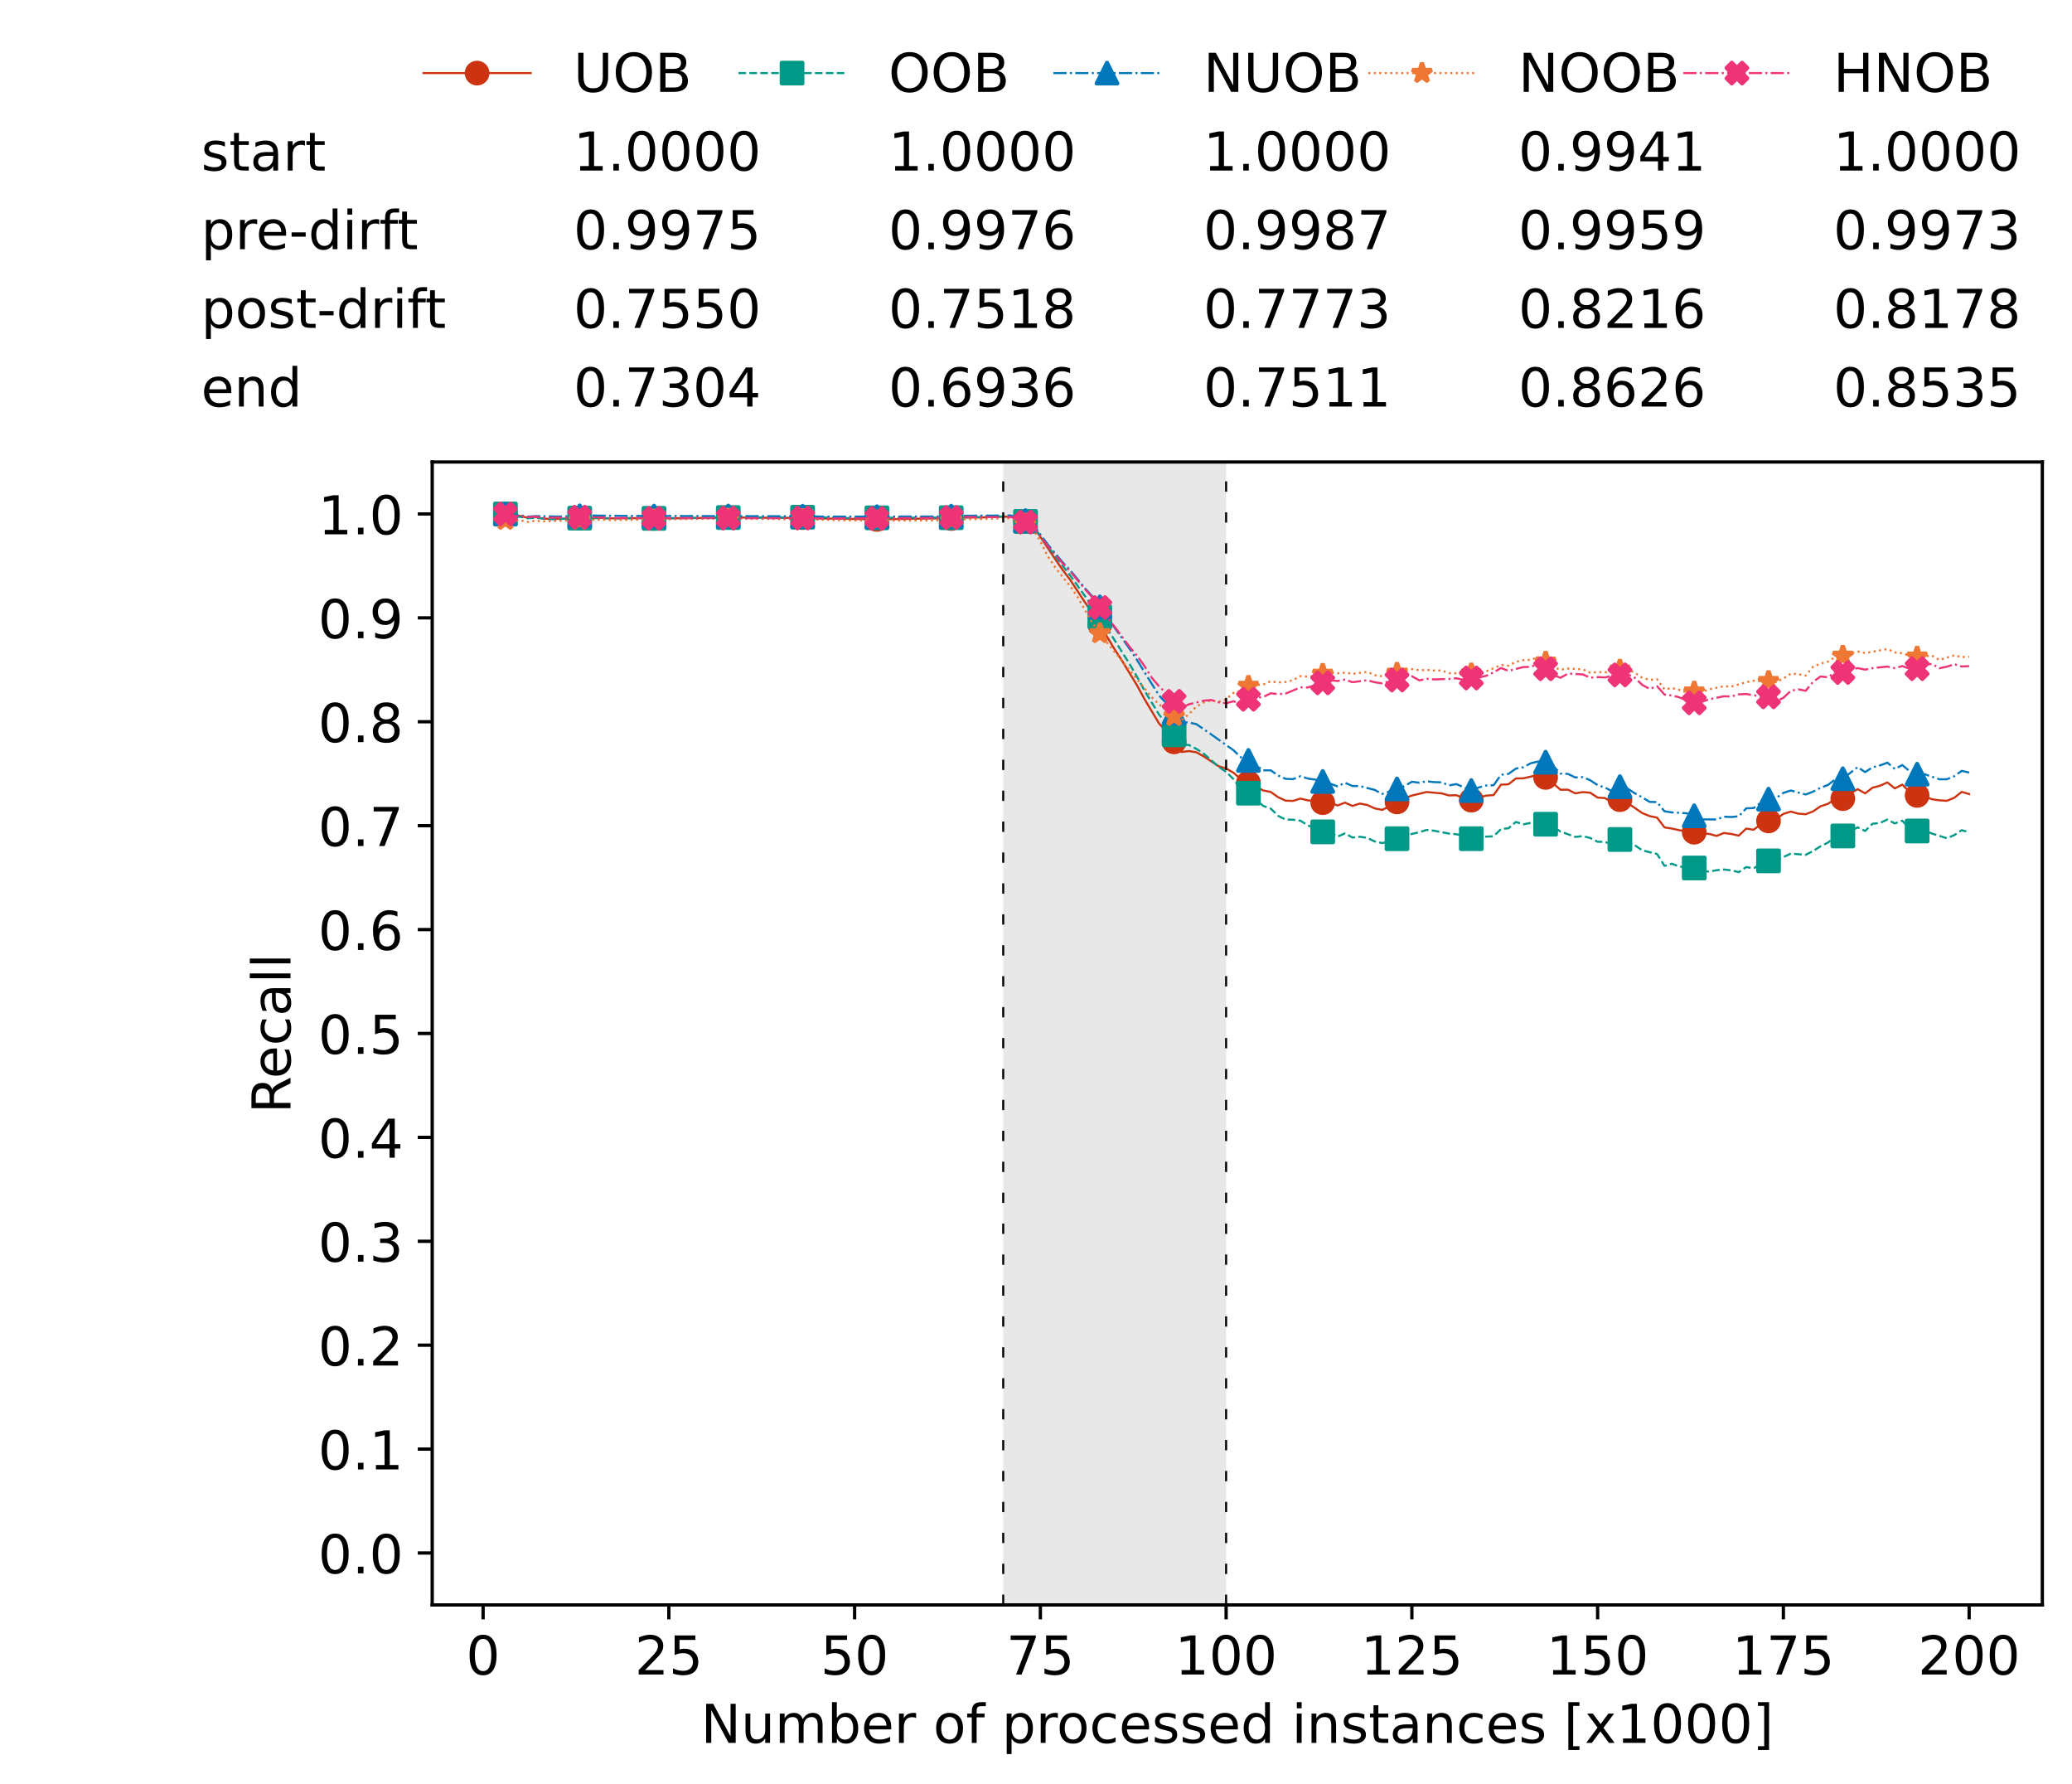 <?xml version="1.0" encoding="utf-8" standalone="no"?>
<!DOCTYPE svg PUBLIC "-//W3C//DTD SVG 1.1//EN"
  "http://www.w3.org/Graphics/SVG/1.1/DTD/svg11.dtd">
<!-- Created with matplotlib (https://matplotlib.org/) -->
<svg height="432.615pt" version="1.1" viewBox="0 0 502.65 432.615" width="502.65pt" xmlns="http://www.w3.org/2000/svg" xmlns:xlink="http://www.w3.org/1999/xlink">
 <defs>
  <style type="text/css">*{stroke-linecap:butt;stroke-linejoin:round;}</style>
 </defs>
 <g id="figure_1">
  <g id="patch_1">
   <path d="M 0 432.615 
L 502.65 432.615 
L 502.65 0 
L 0 0 
z
" style="fill:#ffffff;"/>
  </g>
  <g id="axes_1">
   <g id="patch_2">
    <path d="M 104.85 389.252 
L 495.45 389.252 
L 495.45 112.052 
L 104.85 112.052 
z
" style="fill:#ffffff;"/>
   </g>
   <g id="patch_3">
    <path clip-path="url(#p98da3ca14d)" d="M 297.446 389.252 
L 297.446 112.052 
L 243.372 112.052 
L 243.372 389.252 
z
" style="fill:#d3d3d3;opacity:0.5;"/>
   </g>
   <g id="matplotlib.axis_1">
    <g id="xtick_1">
     <g id="line2d_1">
      <defs>
       <path d="M 0 0 
L 0 3.5 
" id="m8d9676ab42" style="stroke:#000000;stroke-width:0.8;"/>
      </defs>
      <g>
       <use style="stroke:#000000;stroke-width:0.8;" x="117.197" xlink:href="#m8d9676ab42" y="389.252"/>
      </g>
     </g>
     <g id="text_1">
      <!-- 0 -->
      <g transform="translate(113.061 406.13)scale(0.13 -0.13)">
       <defs>
        <path d="M 31.781 66.406 
Q 24.172 66.406 20.328 58.906 
Q 16.5 51.422 16.5 36.375 
Q 16.5 21.391 20.328 13.891 
Q 24.172 6.391 31.781 6.391 
Q 39.453 6.391 43.281 13.891 
Q 47.125 21.391 47.125 36.375 
Q 47.125 51.422 43.281 58.906 
Q 39.453 66.406 31.781 66.406 
z
M 31.781 74.219 
Q 44.047 74.219 50.516 64.516 
Q 56.984 54.828 56.984 36.375 
Q 56.984 17.969 50.516 8.266 
Q 44.047 -1.422 31.781 -1.422 
Q 19.531 -1.422 13.062 8.266 
Q 6.594 17.969 6.594 36.375 
Q 6.594 54.828 13.062 64.516 
Q 19.531 74.219 31.781 74.219 
z
" id="DejaVuSans-48"/>
       </defs>
       <use xlink:href="#DejaVuSans-48"/>
      </g>
     </g>
    </g>
    <g id="xtick_2">
     <g id="line2d_2">
      <g>
       <use style="stroke:#000000;stroke-width:0.8;" x="162.259" xlink:href="#m8d9676ab42" y="389.252"/>
      </g>
     </g>
     <g id="text_2">
      <!-- 25 -->
      <g transform="translate(153.988 406.13)scale(0.13 -0.13)">
       <defs>
        <path d="M 19.188 8.297 
L 53.609 8.297 
L 53.609 0 
L 7.328 0 
L 7.328 8.297 
Q 12.938 14.109 22.625 23.891 
Q 32.328 33.688 34.812 36.531 
Q 39.547 41.844 41.422 45.531 
Q 43.312 49.219 43.312 52.781 
Q 43.312 58.594 39.234 62.25 
Q 35.156 65.922 28.609 65.922 
Q 23.969 65.922 18.812 64.312 
Q 13.672 62.703 7.812 59.422 
L 7.812 69.391 
Q 13.766 71.781 18.938 73 
Q 24.125 74.219 28.422 74.219 
Q 39.75 74.219 46.484 68.547 
Q 53.219 62.891 53.219 53.422 
Q 53.219 48.922 51.531 44.891 
Q 49.859 40.875 45.406 35.406 
Q 44.188 33.984 37.641 27.219 
Q 31.109 20.453 19.188 8.297 
z
" id="DejaVuSans-50"/>
        <path d="M 10.797 72.906 
L 49.516 72.906 
L 49.516 64.594 
L 19.828 64.594 
L 19.828 46.734 
Q 21.969 47.469 24.109 47.828 
Q 26.266 48.188 28.422 48.188 
Q 40.625 48.188 47.75 41.5 
Q 54.891 34.812 54.891 23.391 
Q 54.891 11.625 47.562 5.094 
Q 40.234 -1.422 26.906 -1.422 
Q 22.312 -1.422 17.547 -0.641 
Q 12.797 0.141 7.719 1.703 
L 7.719 11.625 
Q 12.109 9.234 16.797 8.062 
Q 21.484 6.891 26.703 6.891 
Q 35.156 6.891 40.078 11.328 
Q 45.016 15.766 45.016 23.391 
Q 45.016 31 40.078 35.438 
Q 35.156 39.891 26.703 39.891 
Q 22.75 39.891 18.812 39.016 
Q 14.891 38.141 10.797 36.281 
z
" id="DejaVuSans-53"/>
       </defs>
       <use xlink:href="#DejaVuSans-50"/>
       <use x="63.623" xlink:href="#DejaVuSans-53"/>
      </g>
     </g>
    </g>
    <g id="xtick_3">
     <g id="line2d_3">
      <g>
       <use style="stroke:#000000;stroke-width:0.8;" x="207.322" xlink:href="#m8d9676ab42" y="389.252"/>
      </g>
     </g>
     <g id="text_3">
      <!-- 50 -->
      <g transform="translate(199.05 406.13)scale(0.13 -0.13)">
       <use xlink:href="#DejaVuSans-53"/>
       <use x="63.623" xlink:href="#DejaVuSans-48"/>
      </g>
     </g>
    </g>
    <g id="xtick_4">
     <g id="line2d_4">
      <g>
       <use style="stroke:#000000;stroke-width:0.8;" x="252.384" xlink:href="#m8d9676ab42" y="389.252"/>
      </g>
     </g>
     <g id="text_4">
      <!-- 75 -->
      <g transform="translate(244.113 406.13)scale(0.13 -0.13)">
       <defs>
        <path d="M 8.203 72.906 
L 55.078 72.906 
L 55.078 68.703 
L 28.609 0 
L 18.312 0 
L 43.219 64.594 
L 8.203 64.594 
z
" id="DejaVuSans-55"/>
       </defs>
       <use xlink:href="#DejaVuSans-55"/>
       <use x="63.623" xlink:href="#DejaVuSans-53"/>
      </g>
     </g>
    </g>
    <g id="xtick_5">
     <g id="line2d_5">
      <g>
       <use style="stroke:#000000;stroke-width:0.8;" x="297.446" xlink:href="#m8d9676ab42" y="389.252"/>
      </g>
     </g>
     <g id="text_5">
      <!-- 100 -->
      <g transform="translate(285.039 406.13)scale(0.13 -0.13)">
       <defs>
        <path d="M 12.406 8.297 
L 28.516 8.297 
L 28.516 63.922 
L 10.984 60.406 
L 10.984 69.391 
L 28.422 72.906 
L 38.281 72.906 
L 38.281 8.297 
L 54.391 8.297 
L 54.391 0 
L 12.406 0 
z
" id="DejaVuSans-49"/>
       </defs>
       <use xlink:href="#DejaVuSans-49"/>
       <use x="63.623" xlink:href="#DejaVuSans-48"/>
       <use x="127.246" xlink:href="#DejaVuSans-48"/>
      </g>
     </g>
    </g>
    <g id="xtick_6">
     <g id="line2d_6">
      <g>
       <use style="stroke:#000000;stroke-width:0.8;" x="342.509" xlink:href="#m8d9676ab42" y="389.252"/>
      </g>
     </g>
     <g id="text_6">
      <!-- 125 -->
      <g transform="translate(330.102 406.13)scale(0.13 -0.13)">
       <use xlink:href="#DejaVuSans-49"/>
       <use x="63.623" xlink:href="#DejaVuSans-50"/>
       <use x="127.246" xlink:href="#DejaVuSans-53"/>
      </g>
     </g>
    </g>
    <g id="xtick_7">
     <g id="line2d_7">
      <g>
       <use style="stroke:#000000;stroke-width:0.8;" x="387.571" xlink:href="#m8d9676ab42" y="389.252"/>
      </g>
     </g>
     <g id="text_7">
      <!-- 150 -->
      <g transform="translate(375.164 406.13)scale(0.13 -0.13)">
       <use xlink:href="#DejaVuSans-49"/>
       <use x="63.623" xlink:href="#DejaVuSans-53"/>
       <use x="127.246" xlink:href="#DejaVuSans-48"/>
      </g>
     </g>
    </g>
    <g id="xtick_8">
     <g id="line2d_8">
      <g>
       <use style="stroke:#000000;stroke-width:0.8;" x="432.633" xlink:href="#m8d9676ab42" y="389.252"/>
      </g>
     </g>
     <g id="text_8">
      <!-- 175 -->
      <g transform="translate(420.226 406.13)scale(0.13 -0.13)">
       <use xlink:href="#DejaVuSans-49"/>
       <use x="63.623" xlink:href="#DejaVuSans-55"/>
       <use x="127.246" xlink:href="#DejaVuSans-53"/>
      </g>
     </g>
    </g>
    <g id="xtick_9">
     <g id="line2d_9">
      <g>
       <use style="stroke:#000000;stroke-width:0.8;" x="477.695" xlink:href="#m8d9676ab42" y="389.252"/>
      </g>
     </g>
     <g id="text_9">
      <!-- 200 -->
      <g transform="translate(465.289 406.13)scale(0.13 -0.13)">
       <use xlink:href="#DejaVuSans-50"/>
       <use x="63.623" xlink:href="#DejaVuSans-48"/>
       <use x="127.246" xlink:href="#DejaVuSans-48"/>
      </g>
     </g>
    </g>
    <g id="text_10">
     <!-- Number of processed instances [x1000] -->
     <g transform="translate(170.025 422.711)scale(0.13 -0.13)">
      <defs>
       <path d="M 9.812 72.906 
L 23.094 72.906 
L 55.422 11.922 
L 55.422 72.906 
L 64.984 72.906 
L 64.984 0 
L 51.703 0 
L 19.391 60.984 
L 19.391 0 
L 9.812 0 
z
" id="DejaVuSans-78"/>
       <path d="M 8.5 21.578 
L 8.5 54.688 
L 17.484 54.688 
L 17.484 21.922 
Q 17.484 14.156 20.5 10.266 
Q 23.531 6.391 29.594 6.391 
Q 36.859 6.391 41.078 11.031 
Q 45.312 15.672 45.312 23.688 
L 45.312 54.688 
L 54.297 54.688 
L 54.297 0 
L 45.312 0 
L 45.312 8.406 
Q 42.047 3.422 37.719 1 
Q 33.406 -1.422 27.688 -1.422 
Q 18.266 -1.422 13.375 4.438 
Q 8.5 10.297 8.5 21.578 
z
M 31.109 56 
z
" id="DejaVuSans-117"/>
       <path d="M 52 44.188 
Q 55.375 50.25 60.062 53.125 
Q 64.75 56 71.094 56 
Q 79.641 56 84.281 50.016 
Q 88.922 44.047 88.922 33.016 
L 88.922 0 
L 79.891 0 
L 79.891 32.719 
Q 79.891 40.578 77.094 44.375 
Q 74.312 48.188 68.609 48.188 
Q 61.625 48.188 57.562 43.547 
Q 53.516 38.922 53.516 30.906 
L 53.516 0 
L 44.484 0 
L 44.484 32.719 
Q 44.484 40.625 41.703 44.406 
Q 38.922 48.188 33.109 48.188 
Q 26.219 48.188 22.156 43.531 
Q 18.109 38.875 18.109 30.906 
L 18.109 0 
L 9.078 0 
L 9.078 54.688 
L 18.109 54.688 
L 18.109 46.188 
Q 21.188 51.219 25.484 53.609 
Q 29.781 56 35.688 56 
Q 41.656 56 45.828 52.969 
Q 50 49.953 52 44.188 
z
" id="DejaVuSans-109"/>
       <path d="M 48.688 27.297 
Q 48.688 37.203 44.609 42.844 
Q 40.531 48.484 33.406 48.484 
Q 26.266 48.484 22.188 42.844 
Q 18.109 37.203 18.109 27.297 
Q 18.109 17.391 22.188 11.75 
Q 26.266 6.109 33.406 6.109 
Q 40.531 6.109 44.609 11.75 
Q 48.688 17.391 48.688 27.297 
z
M 18.109 46.391 
Q 20.953 51.266 25.266 53.625 
Q 29.594 56 35.594 56 
Q 45.562 56 51.781 48.094 
Q 58.016 40.188 58.016 27.297 
Q 58.016 14.406 51.781 6.484 
Q 45.562 -1.422 35.594 -1.422 
Q 29.594 -1.422 25.266 0.953 
Q 20.953 3.328 18.109 8.203 
L 18.109 0 
L 9.078 0 
L 9.078 75.984 
L 18.109 75.984 
z
" id="DejaVuSans-98"/>
       <path d="M 56.203 29.594 
L 56.203 25.203 
L 14.891 25.203 
Q 15.484 15.922 20.484 11.062 
Q 25.484 6.203 34.422 6.203 
Q 39.594 6.203 44.453 7.469 
Q 49.312 8.734 54.109 11.281 
L 54.109 2.781 
Q 49.266 0.734 44.188 -0.344 
Q 39.109 -1.422 33.891 -1.422 
Q 20.797 -1.422 13.156 6.188 
Q 5.516 13.812 5.516 26.812 
Q 5.516 40.234 12.766 48.109 
Q 20.016 56 32.328 56 
Q 43.359 56 49.781 48.891 
Q 56.203 41.797 56.203 29.594 
z
M 47.219 32.234 
Q 47.125 39.594 43.094 43.984 
Q 39.062 48.391 32.422 48.391 
Q 24.906 48.391 20.391 44.141 
Q 15.875 39.891 15.188 32.172 
z
" id="DejaVuSans-101"/>
       <path d="M 41.109 46.297 
Q 39.594 47.172 37.812 47.578 
Q 36.031 48 33.891 48 
Q 26.266 48 22.188 43.047 
Q 18.109 38.094 18.109 28.812 
L 18.109 0 
L 9.078 0 
L 9.078 54.688 
L 18.109 54.688 
L 18.109 46.188 
Q 20.953 51.172 25.484 53.578 
Q 30.031 56 36.531 56 
Q 37.453 56 38.578 55.875 
Q 39.703 55.766 41.062 55.516 
z
" id="DejaVuSans-114"/>
       <path id="DejaVuSans-32"/>
       <path d="M 30.609 48.391 
Q 23.391 48.391 19.188 42.75 
Q 14.984 37.109 14.984 27.297 
Q 14.984 17.484 19.156 11.844 
Q 23.344 6.203 30.609 6.203 
Q 37.797 6.203 41.984 11.859 
Q 46.188 17.531 46.188 27.297 
Q 46.188 37.016 41.984 42.703 
Q 37.797 48.391 30.609 48.391 
z
M 30.609 56 
Q 42.328 56 49.016 48.375 
Q 55.719 40.766 55.719 27.297 
Q 55.719 13.875 49.016 6.219 
Q 42.328 -1.422 30.609 -1.422 
Q 18.844 -1.422 12.172 6.219 
Q 5.516 13.875 5.516 27.297 
Q 5.516 40.766 12.172 48.375 
Q 18.844 56 30.609 56 
z
" id="DejaVuSans-111"/>
       <path d="M 37.109 75.984 
L 37.109 68.5 
L 28.516 68.5 
Q 23.688 68.5 21.797 66.547 
Q 19.922 64.594 19.922 59.516 
L 19.922 54.688 
L 34.719 54.688 
L 34.719 47.703 
L 19.922 47.703 
L 19.922 0 
L 10.891 0 
L 10.891 47.703 
L 2.297 47.703 
L 2.297 54.688 
L 10.891 54.688 
L 10.891 58.5 
Q 10.891 67.625 15.141 71.797 
Q 19.391 75.984 28.609 75.984 
z
" id="DejaVuSans-102"/>
       <path d="M 18.109 8.203 
L 18.109 -20.797 
L 9.078 -20.797 
L 9.078 54.688 
L 18.109 54.688 
L 18.109 46.391 
Q 20.953 51.266 25.266 53.625 
Q 29.594 56 35.594 56 
Q 45.562 56 51.781 48.094 
Q 58.016 40.188 58.016 27.297 
Q 58.016 14.406 51.781 6.484 
Q 45.562 -1.422 35.594 -1.422 
Q 29.594 -1.422 25.266 0.953 
Q 20.953 3.328 18.109 8.203 
z
M 48.688 27.297 
Q 48.688 37.203 44.609 42.844 
Q 40.531 48.484 33.406 48.484 
Q 26.266 48.484 22.188 42.844 
Q 18.109 37.203 18.109 27.297 
Q 18.109 17.391 22.188 11.75 
Q 26.266 6.109 33.406 6.109 
Q 40.531 6.109 44.609 11.75 
Q 48.688 17.391 48.688 27.297 
z
" id="DejaVuSans-112"/>
       <path d="M 48.781 52.594 
L 48.781 44.188 
Q 44.969 46.297 41.141 47.344 
Q 37.312 48.391 33.406 48.391 
Q 24.656 48.391 19.812 42.844 
Q 14.984 37.312 14.984 27.297 
Q 14.984 17.281 19.812 11.734 
Q 24.656 6.203 33.406 6.203 
Q 37.312 6.203 41.141 7.25 
Q 44.969 8.297 48.781 10.406 
L 48.781 2.094 
Q 45.016 0.344 40.984 -0.531 
Q 36.969 -1.422 32.422 -1.422 
Q 20.062 -1.422 12.781 6.344 
Q 5.516 14.109 5.516 27.297 
Q 5.516 40.672 12.859 48.328 
Q 20.219 56 33.016 56 
Q 37.156 56 41.109 55.141 
Q 45.062 54.297 48.781 52.594 
z
" id="DejaVuSans-99"/>
       <path d="M 44.281 53.078 
L 44.281 44.578 
Q 40.484 46.531 36.375 47.5 
Q 32.281 48.484 27.875 48.484 
Q 21.188 48.484 17.844 46.438 
Q 14.5 44.391 14.5 40.281 
Q 14.5 37.156 16.891 35.375 
Q 19.281 33.594 26.516 31.984 
L 29.594 31.297 
Q 39.156 29.25 43.188 25.516 
Q 47.219 21.781 47.219 15.094 
Q 47.219 7.469 41.188 3.016 
Q 35.156 -1.422 24.609 -1.422 
Q 20.219 -1.422 15.453 -0.562 
Q 10.688 0.297 5.422 2 
L 5.422 11.281 
Q 10.406 8.688 15.234 7.391 
Q 20.062 6.109 24.812 6.109 
Q 31.156 6.109 34.562 8.281 
Q 37.984 10.453 37.984 14.406 
Q 37.984 18.062 35.516 20.016 
Q 33.062 21.969 24.703 23.781 
L 21.578 24.516 
Q 13.234 26.266 9.516 29.906 
Q 5.812 33.547 5.812 39.891 
Q 5.812 47.609 11.281 51.797 
Q 16.75 56 26.812 56 
Q 31.781 56 36.172 55.266 
Q 40.578 54.547 44.281 53.078 
z
" id="DejaVuSans-115"/>
       <path d="M 45.406 46.391 
L 45.406 75.984 
L 54.391 75.984 
L 54.391 0 
L 45.406 0 
L 45.406 8.203 
Q 42.578 3.328 38.25 0.953 
Q 33.938 -1.422 27.875 -1.422 
Q 17.969 -1.422 11.734 6.484 
Q 5.516 14.406 5.516 27.297 
Q 5.516 40.188 11.734 48.094 
Q 17.969 56 27.875 56 
Q 33.938 56 38.25 53.625 
Q 42.578 51.266 45.406 46.391 
z
M 14.797 27.297 
Q 14.797 17.391 18.875 11.75 
Q 22.953 6.109 30.078 6.109 
Q 37.203 6.109 41.297 11.75 
Q 45.406 17.391 45.406 27.297 
Q 45.406 37.203 41.297 42.844 
Q 37.203 48.484 30.078 48.484 
Q 22.953 48.484 18.875 42.844 
Q 14.797 37.203 14.797 27.297 
z
" id="DejaVuSans-100"/>
       <path d="M 9.422 54.688 
L 18.406 54.688 
L 18.406 0 
L 9.422 0 
z
M 9.422 75.984 
L 18.406 75.984 
L 18.406 64.594 
L 9.422 64.594 
z
" id="DejaVuSans-105"/>
       <path d="M 54.891 33.016 
L 54.891 0 
L 45.906 0 
L 45.906 32.719 
Q 45.906 40.484 42.875 44.328 
Q 39.844 48.188 33.797 48.188 
Q 26.516 48.188 22.312 43.547 
Q 18.109 38.922 18.109 30.906 
L 18.109 0 
L 9.078 0 
L 9.078 54.688 
L 18.109 54.688 
L 18.109 46.188 
Q 21.344 51.125 25.703 53.562 
Q 30.078 56 35.797 56 
Q 45.219 56 50.047 50.172 
Q 54.891 44.344 54.891 33.016 
z
" id="DejaVuSans-110"/>
       <path d="M 18.312 70.219 
L 18.312 54.688 
L 36.812 54.688 
L 36.812 47.703 
L 18.312 47.703 
L 18.312 18.016 
Q 18.312 11.328 20.141 9.422 
Q 21.969 7.516 27.594 7.516 
L 36.812 7.516 
L 36.812 0 
L 27.594 0 
Q 17.188 0 13.234 3.875 
Q 9.281 7.766 9.281 18.016 
L 9.281 47.703 
L 2.688 47.703 
L 2.688 54.688 
L 9.281 54.688 
L 9.281 70.219 
z
" id="DejaVuSans-116"/>
       <path d="M 34.281 27.484 
Q 23.391 27.484 19.188 25 
Q 14.984 22.516 14.984 16.5 
Q 14.984 11.719 18.141 8.906 
Q 21.297 6.109 26.703 6.109 
Q 34.188 6.109 38.703 11.406 
Q 43.219 16.703 43.219 25.484 
L 43.219 27.484 
z
M 52.203 31.203 
L 52.203 0 
L 43.219 0 
L 43.219 8.297 
Q 40.141 3.328 35.547 0.953 
Q 30.953 -1.422 24.312 -1.422 
Q 15.922 -1.422 10.953 3.297 
Q 6 8.016 6 15.922 
Q 6 25.141 12.172 29.828 
Q 18.359 34.516 30.609 34.516 
L 43.219 34.516 
L 43.219 35.406 
Q 43.219 41.609 39.141 45 
Q 35.062 48.391 27.688 48.391 
Q 23 48.391 18.547 47.266 
Q 14.109 46.141 10.016 43.891 
L 10.016 52.203 
Q 14.938 54.109 19.578 55.047 
Q 24.219 56 28.609 56 
Q 40.484 56 46.344 49.844 
Q 52.203 43.703 52.203 31.203 
z
" id="DejaVuSans-97"/>
       <path d="M 8.594 75.984 
L 29.297 75.984 
L 29.297 69 
L 17.578 69 
L 17.578 -6.203 
L 29.297 -6.203 
L 29.297 -13.188 
L 8.594 -13.188 
z
" id="DejaVuSans-91"/>
       <path d="M 54.891 54.688 
L 35.109 28.078 
L 55.906 0 
L 45.312 0 
L 29.391 21.484 
L 13.484 0 
L 2.875 0 
L 24.125 28.609 
L 4.688 54.688 
L 15.281 54.688 
L 29.781 35.203 
L 44.281 54.688 
z
" id="DejaVuSans-120"/>
       <path d="M 30.422 75.984 
L 30.422 -13.188 
L 9.719 -13.188 
L 9.719 -6.203 
L 21.391 -6.203 
L 21.391 69 
L 9.719 69 
L 9.719 75.984 
z
" id="DejaVuSans-93"/>
      </defs>
      <use xlink:href="#DejaVuSans-78"/>
      <use x="74.805" xlink:href="#DejaVuSans-117"/>
      <use x="138.184" xlink:href="#DejaVuSans-109"/>
      <use x="235.596" xlink:href="#DejaVuSans-98"/>
      <use x="299.072" xlink:href="#DejaVuSans-101"/>
      <use x="360.596" xlink:href="#DejaVuSans-114"/>
      <use x="401.709" xlink:href="#DejaVuSans-32"/>
      <use x="433.496" xlink:href="#DejaVuSans-111"/>
      <use x="494.678" xlink:href="#DejaVuSans-102"/>
      <use x="529.883" xlink:href="#DejaVuSans-32"/>
      <use x="561.67" xlink:href="#DejaVuSans-112"/>
      <use x="625.146" xlink:href="#DejaVuSans-114"/>
      <use x="664.01" xlink:href="#DejaVuSans-111"/>
      <use x="725.191" xlink:href="#DejaVuSans-99"/>
      <use x="780.172" xlink:href="#DejaVuSans-101"/>
      <use x="841.695" xlink:href="#DejaVuSans-115"/>
      <use x="893.795" xlink:href="#DejaVuSans-115"/>
      <use x="945.895" xlink:href="#DejaVuSans-101"/>
      <use x="1007.418" xlink:href="#DejaVuSans-100"/>
      <use x="1070.895" xlink:href="#DejaVuSans-32"/>
      <use x="1102.682" xlink:href="#DejaVuSans-105"/>
      <use x="1130.465" xlink:href="#DejaVuSans-110"/>
      <use x="1193.844" xlink:href="#DejaVuSans-115"/>
      <use x="1245.943" xlink:href="#DejaVuSans-116"/>
      <use x="1285.152" xlink:href="#DejaVuSans-97"/>
      <use x="1346.432" xlink:href="#DejaVuSans-110"/>
      <use x="1409.811" xlink:href="#DejaVuSans-99"/>
      <use x="1464.791" xlink:href="#DejaVuSans-101"/>
      <use x="1526.314" xlink:href="#DejaVuSans-115"/>
      <use x="1578.414" xlink:href="#DejaVuSans-32"/>
      <use x="1610.201" xlink:href="#DejaVuSans-91"/>
      <use x="1649.215" xlink:href="#DejaVuSans-120"/>
      <use x="1708.395" xlink:href="#DejaVuSans-49"/>
      <use x="1772.018" xlink:href="#DejaVuSans-48"/>
      <use x="1835.641" xlink:href="#DejaVuSans-48"/>
      <use x="1899.264" xlink:href="#DejaVuSans-48"/>
      <use x="1962.887" xlink:href="#DejaVuSans-93"/>
     </g>
    </g>
   </g>
   <g id="matplotlib.axis_2">
    <g id="ytick_1">
     <g id="line2d_10">
      <defs>
       <path d="M 0 0 
L -3.5 0 
" id="m48aed19c09" style="stroke:#000000;stroke-width:0.8;"/>
      </defs>
      <g>
       <use style="stroke:#000000;stroke-width:0.8;" x="104.85" xlink:href="#m48aed19c09" y="376.652"/>
      </g>
     </g>
     <g id="text_11">
      <!-- 0.0 -->
      <g transform="translate(77.176 381.591)scale(0.13 -0.13)">
       <defs>
        <path d="M 10.688 12.406 
L 21 12.406 
L 21 0 
L 10.688 0 
z
" id="DejaVuSans-46"/>
       </defs>
       <use xlink:href="#DejaVuSans-48"/>
       <use x="63.623" xlink:href="#DejaVuSans-46"/>
       <use x="95.41" xlink:href="#DejaVuSans-48"/>
      </g>
     </g>
    </g>
    <g id="ytick_2">
     <g id="line2d_11">
      <g>
       <use style="stroke:#000000;stroke-width:0.8;" x="104.85" xlink:href="#m48aed19c09" y="351.452"/>
      </g>
     </g>
     <g id="text_12">
      <!-- 0.1 -->
      <g transform="translate(77.176 356.391)scale(0.13 -0.13)">
       <use xlink:href="#DejaVuSans-48"/>
       <use x="63.623" xlink:href="#DejaVuSans-46"/>
       <use x="95.41" xlink:href="#DejaVuSans-49"/>
      </g>
     </g>
    </g>
    <g id="ytick_3">
     <g id="line2d_12">
      <g>
       <use style="stroke:#000000;stroke-width:0.8;" x="104.85" xlink:href="#m48aed19c09" y="326.252"/>
      </g>
     </g>
     <g id="text_13">
      <!-- 0.2 -->
      <g transform="translate(77.176 331.191)scale(0.13 -0.13)">
       <use xlink:href="#DejaVuSans-48"/>
       <use x="63.623" xlink:href="#DejaVuSans-46"/>
       <use x="95.41" xlink:href="#DejaVuSans-50"/>
      </g>
     </g>
    </g>
    <g id="ytick_4">
     <g id="line2d_13">
      <g>
       <use style="stroke:#000000;stroke-width:0.8;" x="104.85" xlink:href="#m48aed19c09" y="301.052"/>
      </g>
     </g>
     <g id="text_14">
      <!-- 0.3 -->
      <g transform="translate(77.176 305.991)scale(0.13 -0.13)">
       <defs>
        <path d="M 40.578 39.312 
Q 47.656 37.797 51.625 33 
Q 55.609 28.219 55.609 21.188 
Q 55.609 10.406 48.188 4.484 
Q 40.766 -1.422 27.094 -1.422 
Q 22.516 -1.422 17.656 -0.516 
Q 12.797 0.391 7.625 2.203 
L 7.625 11.719 
Q 11.719 9.328 16.594 8.109 
Q 21.484 6.891 26.812 6.891 
Q 36.078 6.891 40.938 10.547 
Q 45.797 14.203 45.797 21.188 
Q 45.797 27.641 41.281 31.266 
Q 36.766 34.906 28.719 34.906 
L 20.219 34.906 
L 20.219 43.016 
L 29.109 43.016 
Q 36.375 43.016 40.234 45.922 
Q 44.094 48.828 44.094 54.297 
Q 44.094 59.906 40.109 62.906 
Q 36.141 65.922 28.719 65.922 
Q 24.656 65.922 20.016 65.031 
Q 15.375 64.156 9.812 62.312 
L 9.812 71.094 
Q 15.438 72.656 20.344 73.438 
Q 25.25 74.219 29.594 74.219 
Q 40.828 74.219 47.359 69.109 
Q 53.906 64.016 53.906 55.328 
Q 53.906 49.266 50.438 45.094 
Q 46.969 40.922 40.578 39.312 
z
" id="DejaVuSans-51"/>
       </defs>
       <use xlink:href="#DejaVuSans-48"/>
       <use x="63.623" xlink:href="#DejaVuSans-46"/>
       <use x="95.41" xlink:href="#DejaVuSans-51"/>
      </g>
     </g>
    </g>
    <g id="ytick_5">
     <g id="line2d_14">
      <g>
       <use style="stroke:#000000;stroke-width:0.8;" x="104.85" xlink:href="#m48aed19c09" y="275.852"/>
      </g>
     </g>
     <g id="text_15">
      <!-- 0.4 -->
      <g transform="translate(77.176 280.791)scale(0.13 -0.13)">
       <defs>
        <path d="M 37.797 64.312 
L 12.891 25.391 
L 37.797 25.391 
z
M 35.203 72.906 
L 47.609 72.906 
L 47.609 25.391 
L 58.016 25.391 
L 58.016 17.188 
L 47.609 17.188 
L 47.609 0 
L 37.797 0 
L 37.797 17.188 
L 4.891 17.188 
L 4.891 26.703 
z
" id="DejaVuSans-52"/>
       </defs>
       <use xlink:href="#DejaVuSans-48"/>
       <use x="63.623" xlink:href="#DejaVuSans-46"/>
       <use x="95.41" xlink:href="#DejaVuSans-52"/>
      </g>
     </g>
    </g>
    <g id="ytick_6">
     <g id="line2d_15">
      <g>
       <use style="stroke:#000000;stroke-width:0.8;" x="104.85" xlink:href="#m48aed19c09" y="250.652"/>
      </g>
     </g>
     <g id="text_16">
      <!-- 0.5 -->
      <g transform="translate(77.176 255.591)scale(0.13 -0.13)">
       <use xlink:href="#DejaVuSans-48"/>
       <use x="63.623" xlink:href="#DejaVuSans-46"/>
       <use x="95.41" xlink:href="#DejaVuSans-53"/>
      </g>
     </g>
    </g>
    <g id="ytick_7">
     <g id="line2d_16">
      <g>
       <use style="stroke:#000000;stroke-width:0.8;" x="104.85" xlink:href="#m48aed19c09" y="225.452"/>
      </g>
     </g>
     <g id="text_17">
      <!-- 0.6 -->
      <g transform="translate(77.176 230.391)scale(0.13 -0.13)">
       <defs>
        <path d="M 33.016 40.375 
Q 26.375 40.375 22.484 35.828 
Q 18.609 31.297 18.609 23.391 
Q 18.609 15.531 22.484 10.953 
Q 26.375 6.391 33.016 6.391 
Q 39.656 6.391 43.531 10.953 
Q 47.406 15.531 47.406 23.391 
Q 47.406 31.297 43.531 35.828 
Q 39.656 40.375 33.016 40.375 
z
M 52.594 71.297 
L 52.594 62.312 
Q 48.875 64.062 45.094 64.984 
Q 41.312 65.922 37.594 65.922 
Q 27.828 65.922 22.672 59.328 
Q 17.531 52.734 16.797 39.406 
Q 19.672 43.656 24.016 45.922 
Q 28.375 48.188 33.594 48.188 
Q 44.578 48.188 50.953 41.516 
Q 57.328 34.859 57.328 23.391 
Q 57.328 12.156 50.688 5.359 
Q 44.047 -1.422 33.016 -1.422 
Q 20.359 -1.422 13.672 8.266 
Q 6.984 17.969 6.984 36.375 
Q 6.984 53.656 15.188 63.938 
Q 23.391 74.219 37.203 74.219 
Q 40.922 74.219 44.703 73.484 
Q 48.484 72.75 52.594 71.297 
z
" id="DejaVuSans-54"/>
       </defs>
       <use xlink:href="#DejaVuSans-48"/>
       <use x="63.623" xlink:href="#DejaVuSans-46"/>
       <use x="95.41" xlink:href="#DejaVuSans-54"/>
      </g>
     </g>
    </g>
    <g id="ytick_8">
     <g id="line2d_17">
      <g>
       <use style="stroke:#000000;stroke-width:0.8;" x="104.85" xlink:href="#m48aed19c09" y="200.252"/>
      </g>
     </g>
     <g id="text_18">
      <!-- 0.7 -->
      <g transform="translate(77.176 205.191)scale(0.13 -0.13)">
       <use xlink:href="#DejaVuSans-48"/>
       <use x="63.623" xlink:href="#DejaVuSans-46"/>
       <use x="95.41" xlink:href="#DejaVuSans-55"/>
      </g>
     </g>
    </g>
    <g id="ytick_9">
     <g id="line2d_18">
      <g>
       <use style="stroke:#000000;stroke-width:0.8;" x="104.85" xlink:href="#m48aed19c09" y="175.052"/>
      </g>
     </g>
     <g id="text_19">
      <!-- 0.8 -->
      <g transform="translate(77.176 179.991)scale(0.13 -0.13)">
       <defs>
        <path d="M 31.781 34.625 
Q 24.75 34.625 20.719 30.859 
Q 16.703 27.094 16.703 20.516 
Q 16.703 13.922 20.719 10.156 
Q 24.75 6.391 31.781 6.391 
Q 38.812 6.391 42.859 10.172 
Q 46.922 13.969 46.922 20.516 
Q 46.922 27.094 42.891 30.859 
Q 38.875 34.625 31.781 34.625 
z
M 21.922 38.812 
Q 15.578 40.375 12.031 44.719 
Q 8.5 49.078 8.5 55.328 
Q 8.5 64.062 14.719 69.141 
Q 20.953 74.219 31.781 74.219 
Q 42.672 74.219 48.875 69.141 
Q 55.078 64.062 55.078 55.328 
Q 55.078 49.078 51.531 44.719 
Q 48 40.375 41.703 38.812 
Q 48.828 37.156 52.797 32.312 
Q 56.781 27.484 56.781 20.516 
Q 56.781 9.906 50.312 4.234 
Q 43.844 -1.422 31.781 -1.422 
Q 19.734 -1.422 13.25 4.234 
Q 6.781 9.906 6.781 20.516 
Q 6.781 27.484 10.781 32.312 
Q 14.797 37.156 21.922 38.812 
z
M 18.312 54.391 
Q 18.312 48.734 21.844 45.562 
Q 25.391 42.391 31.781 42.391 
Q 38.141 42.391 41.719 45.562 
Q 45.312 48.734 45.312 54.391 
Q 45.312 60.062 41.719 63.234 
Q 38.141 66.406 31.781 66.406 
Q 25.391 66.406 21.844 63.234 
Q 18.312 60.062 18.312 54.391 
z
" id="DejaVuSans-56"/>
       </defs>
       <use xlink:href="#DejaVuSans-48"/>
       <use x="63.623" xlink:href="#DejaVuSans-46"/>
       <use x="95.41" xlink:href="#DejaVuSans-56"/>
      </g>
     </g>
    </g>
    <g id="ytick_10">
     <g id="line2d_19">
      <g>
       <use style="stroke:#000000;stroke-width:0.8;" x="104.85" xlink:href="#m48aed19c09" y="149.852"/>
      </g>
     </g>
     <g id="text_20">
      <!-- 0.9 -->
      <g transform="translate(77.176 154.791)scale(0.13 -0.13)">
       <defs>
        <path d="M 10.984 1.516 
L 10.984 10.5 
Q 14.703 8.734 18.5 7.812 
Q 22.312 6.891 25.984 6.891 
Q 35.75 6.891 40.891 13.453 
Q 46.047 20.016 46.781 33.406 
Q 43.953 29.203 39.594 26.953 
Q 35.25 24.703 29.984 24.703 
Q 19.047 24.703 12.672 31.312 
Q 6.297 37.938 6.297 49.422 
Q 6.297 60.641 12.938 67.422 
Q 19.578 74.219 30.609 74.219 
Q 43.266 74.219 49.922 64.516 
Q 56.594 54.828 56.594 36.375 
Q 56.594 19.141 48.406 8.859 
Q 40.234 -1.422 26.422 -1.422 
Q 22.703 -1.422 18.891 -0.688 
Q 15.094 0.047 10.984 1.516 
z
M 30.609 32.422 
Q 37.25 32.422 41.125 36.953 
Q 45.016 41.5 45.016 49.422 
Q 45.016 57.281 41.125 61.844 
Q 37.25 66.406 30.609 66.406 
Q 23.969 66.406 20.094 61.844 
Q 16.219 57.281 16.219 49.422 
Q 16.219 41.5 20.094 36.953 
Q 23.969 32.422 30.609 32.422 
z
" id="DejaVuSans-57"/>
       </defs>
       <use xlink:href="#DejaVuSans-48"/>
       <use x="63.623" xlink:href="#DejaVuSans-46"/>
       <use x="95.41" xlink:href="#DejaVuSans-57"/>
      </g>
     </g>
    </g>
    <g id="ytick_11">
     <g id="line2d_20">
      <g>
       <use style="stroke:#000000;stroke-width:0.8;" x="104.85" xlink:href="#m48aed19c09" y="124.652"/>
      </g>
     </g>
     <g id="text_21">
      <!-- 1.0 -->
      <g transform="translate(77.176 129.591)scale(0.13 -0.13)">
       <use xlink:href="#DejaVuSans-49"/>
       <use x="63.623" xlink:href="#DejaVuSans-46"/>
       <use x="95.41" xlink:href="#DejaVuSans-48"/>
      </g>
     </g>
    </g>
    <g id="text_22">
     <!-- Recall -->
     <g transform="translate(70.472 270.044)rotate(-90)scale(0.13 -0.13)">
      <defs>
       <path d="M 44.391 34.188 
Q 47.562 33.109 50.562 29.594 
Q 53.562 26.078 56.594 19.922 
L 66.609 0 
L 56 0 
L 46.688 18.703 
Q 43.062 26.031 39.672 28.422 
Q 36.281 30.812 30.422 30.812 
L 19.672 30.812 
L 19.672 0 
L 9.812 0 
L 9.812 72.906 
L 32.078 72.906 
Q 44.578 72.906 50.734 67.672 
Q 56.891 62.453 56.891 51.906 
Q 56.891 45.016 53.688 40.469 
Q 50.484 35.938 44.391 34.188 
z
M 19.672 64.797 
L 19.672 38.922 
L 32.078 38.922 
Q 39.203 38.922 42.844 42.219 
Q 46.484 45.516 46.484 51.906 
Q 46.484 58.297 42.844 61.547 
Q 39.203 64.797 32.078 64.797 
z
" id="DejaVuSans-82"/>
       <path d="M 9.422 75.984 
L 18.406 75.984 
L 18.406 0 
L 9.422 0 
z
" id="DejaVuSans-108"/>
      </defs>
      <use xlink:href="#DejaVuSans-82"/>
      <use x="64.982" xlink:href="#DejaVuSans-101"/>
      <use x="126.506" xlink:href="#DejaVuSans-99"/>
      <use x="181.486" xlink:href="#DejaVuSans-97"/>
      <use x="242.766" xlink:href="#DejaVuSans-108"/>
      <use x="270.549" xlink:href="#DejaVuSans-108"/>
     </g>
    </g>
   </g>
   <g id="line2d_21"/>
   <g id="line2d_22"/>
   <g id="line2d_23"/>
   <g id="line2d_24"/>
   <g id="line2d_25"/>
   <g id="line2d_26">
    <path clip-path="url(#p98da3ca14d)" d="M 122.605 124.652 
L 126.21 125.157 
L 128.012 125.561 
L 129.815 125.379 
L 131.617 125.748 
L 133.419 125.878 
L 146.037 125.632 
L 147.839 125.73 
L 156.852 125.658 
L 160.457 125.733 
L 180.284 125.518 
L 187.494 125.588 
L 196.507 125.613 
L 198.309 125.742 
L 203.717 125.816 
L 212.729 125.97 
L 218.137 125.885 
L 232.557 125.644 
L 234.359 125.514 
L 237.964 125.513 
L 241.569 125.339 
L 245.174 125.305 
L 246.976 125.777 
L 248.779 126.468 
L 250.581 127.514 
L 255.989 135.612 
L 257.791 138.232 
L 259.594 140.599 
L 263.199 146.083 
L 265.001 148.681 
L 266.804 151.488 
L 270.409 157.5 
L 272.211 160.281 
L 275.816 166.202 
L 277.619 169.509 
L 281.224 175.534 
L 283.026 177.522 
L 286.631 182.381 
L 288.434 182.159 
L 290.236 182.46 
L 292.039 183.47 
L 295.644 185.845 
L 297.446 186.391 
L 299.249 187.417 
L 301.051 189.02 
L 302.854 189.845 
L 306.459 191.718 
L 308.261 192.069 
L 310.064 193.351 
L 311.866 194.184 
L 313.669 194.248 
L 315.471 193.687 
L 317.274 194.123 
L 319.076 194.206 
L 320.879 194.668 
L 322.681 194.707 
L 324.484 195.359 
L 326.286 194.663 
L 328.089 195.466 
L 329.891 194.89 
L 331.694 195.235 
L 333.496 196.065 
L 335.299 196.423 
L 337.101 195.554 
L 338.904 194.487 
L 340.706 193.621 
L 342.509 192.946 
L 346.114 192.09 
L 349.719 192.425 
L 351.521 192.918 
L 353.324 192.866 
L 355.126 193.618 
L 356.928 194.068 
L 358.731 193.43 
L 360.533 192.965 
L 362.336 192.83 
L 364.138 190.306 
L 365.941 190.218 
L 367.743 188.809 
L 369.546 188.771 
L 373.151 187.937 
L 374.953 188.552 
L 376.756 189.961 
L 378.558 191.547 
L 380.361 191.523 
L 382.163 192.414 
L 383.966 192.109 
L 385.768 192.263 
L 387.571 193.444 
L 389.373 193.558 
L 391.176 194.741 
L 392.978 193.949 
L 394.781 194.714 
L 398.386 197.188 
L 400.188 197.929 
L 401.991 198.3 
L 403.793 200.669 
L 405.596 200.949 
L 407.398 201.366 
L 411.003 201.84 
L 412.806 202.166 
L 414.608 202.244 
L 416.411 202.737 
L 418.213 202.031 
L 420.016 202.27 
L 421.818 202.664 
L 423.621 200.961 
L 425.423 201.237 
L 427.226 199.873 
L 429.028 199.101 
L 430.831 198.658 
L 432.633 197.396 
L 434.436 196.838 
L 436.238 197.332 
L 438.041 197.477 
L 439.843 196.79 
L 441.646 195.554 
L 443.448 194.953 
L 445.251 193.799 
L 447.053 193.693 
L 448.856 192.443 
L 450.658 191.399 
L 452.461 192.416 
L 454.263 191.049 
L 456.066 190.571 
L 457.868 189.763 
L 459.671 191.215 
L 461.473 190.296 
L 463.276 192.083 
L 465.078 192.913 
L 466.881 193.129 
L 468.683 193.852 
L 470.485 194.108 
L 472.288 194.221 
L 474.09 193.486 
L 475.893 192.061 
L 477.695 192.586 
L 477.695 192.586 
" style="fill:none;stroke:#cc3311;stroke-linecap:square;stroke-width:0.5;"/>
    <defs>
     <path d="M 0 2.5 
C 0.663 2.5 1.299 2.237 1.768 1.768 
C 2.237 1.299 2.5 0.663 2.5 0 
C 2.5 -0.663 2.237 -1.299 1.768 -1.768 
C 1.299 -2.237 0.663 -2.5 0 -2.5 
C -0.663 -2.5 -1.299 -2.237 -1.768 -1.768 
C -2.237 -1.299 -2.5 -0.663 -2.5 0 
C -2.5 0.663 -2.237 1.299 -1.768 1.768 
C -1.299 2.237 -0.663 2.5 0 2.5 
z
" id="m4833b10851" style="stroke:#cc3311;"/>
    </defs>
    <g clip-path="url(#p98da3ca14d)">
     <use style="fill:#cc3311;stroke:#cc3311;" x="122.605" xlink:href="#m4833b10851" y="124.652"/>
     <use style="fill:#cc3311;stroke:#cc3311;" x="140.629" xlink:href="#m4833b10851" y="125.662"/>
     <use style="fill:#cc3311;stroke:#cc3311;" x="158.654" xlink:href="#m4833b10851" y="125.735"/>
     <use style="fill:#cc3311;stroke:#cc3311;" x="176.679" xlink:href="#m4833b10851" y="125.478"/>
     <use style="fill:#cc3311;stroke:#cc3311;" x="194.704" xlink:href="#m4833b10851" y="125.537"/>
     <use style="fill:#cc3311;stroke:#cc3311;" x="212.729" xlink:href="#m4833b10851" y="125.97"/>
     <use style="fill:#cc3311;stroke:#cc3311;" x="230.754" xlink:href="#m4833b10851" y="125.745"/>
     <use style="fill:#cc3311;stroke:#cc3311;" x="248.779" xlink:href="#m4833b10851" y="126.468"/>
     <use style="fill:#cc3311;stroke:#cc3311;" x="266.804" xlink:href="#m4833b10851" y="151.488"/>
     <use style="fill:#cc3311;stroke:#cc3311;" x="284.829" xlink:href="#m4833b10851" y="179.926"/>
     <use style="fill:#cc3311;stroke:#cc3311;" x="302.854" xlink:href="#m4833b10851" y="189.845"/>
     <use style="fill:#cc3311;stroke:#cc3311;" x="320.879" xlink:href="#m4833b10851" y="194.668"/>
     <use style="fill:#cc3311;stroke:#cc3311;" x="338.904" xlink:href="#m4833b10851" y="194.487"/>
     <use style="fill:#cc3311;stroke:#cc3311;" x="356.928" xlink:href="#m4833b10851" y="194.068"/>
     <use style="fill:#cc3311;stroke:#cc3311;" x="374.953" xlink:href="#m4833b10851" y="188.552"/>
     <use style="fill:#cc3311;stroke:#cc3311;" x="392.978" xlink:href="#m4833b10851" y="193.949"/>
     <use style="fill:#cc3311;stroke:#cc3311;" x="411.003" xlink:href="#m4833b10851" y="201.84"/>
     <use style="fill:#cc3311;stroke:#cc3311;" x="429.028" xlink:href="#m4833b10851" y="199.101"/>
     <use style="fill:#cc3311;stroke:#cc3311;" x="447.053" xlink:href="#m4833b10851" y="193.693"/>
     <use style="fill:#cc3311;stroke:#cc3311;" x="465.078" xlink:href="#m4833b10851" y="192.913"/>
    </g>
   </g>
   <g id="line2d_27"/>
   <g id="line2d_28"/>
   <g id="line2d_29"/>
   <g id="line2d_30"/>
   <g id="line2d_31">
    <path clip-path="url(#p98da3ca14d)" d="M 122.605 124.652 
L 124.407 125.431 
L 126.21 125.337 
L 128.012 125.697 
L 129.815 125.592 
L 133.419 125.89 
L 135.222 125.914 
L 138.827 125.714 
L 144.234 125.633 
L 149.642 125.728 
L 153.247 125.637 
L 158.654 125.712 
L 176.679 125.528 
L 201.914 125.521 
L 205.519 125.646 
L 210.927 125.595 
L 232.557 125.518 
L 236.162 125.436 
L 239.767 125.339 
L 243.372 125.261 
L 245.174 125.306 
L 246.976 125.778 
L 248.779 126.467 
L 250.581 127.513 
L 254.186 132.501 
L 257.791 137.229 
L 259.594 139.531 
L 266.804 149.584 
L 274.014 161.024 
L 275.816 164.109 
L 277.619 167.46 
L 281.224 173.377 
L 283.026 175.484 
L 284.829 178.209 
L 286.631 180.665 
L 288.434 180.689 
L 290.236 181.628 
L 292.039 182.809 
L 295.644 185.981 
L 297.446 187.203 
L 299.249 188.982 
L 301.051 191.322 
L 302.854 192.366 
L 304.656 194.044 
L 306.459 195.465 
L 308.261 196.107 
L 310.064 197.86 
L 311.866 198.785 
L 313.669 198.804 
L 315.471 199.042 
L 317.274 200.17 
L 320.879 201.753 
L 322.681 201.792 
L 324.484 202.904 
L 326.286 202.131 
L 328.089 203.131 
L 329.891 202.943 
L 331.694 203.212 
L 333.496 204.087 
L 335.299 204.483 
L 337.101 204.016 
L 342.509 202.256 
L 344.311 201.842 
L 346.114 201.281 
L 347.916 201.483 
L 351.521 202.173 
L 353.324 202.342 
L 355.126 202.697 
L 356.928 203.411 
L 360.533 202.902 
L 362.336 202.836 
L 364.138 201.061 
L 365.941 200.886 
L 367.743 199.349 
L 369.546 199.937 
L 373.151 199.204 
L 376.756 200.479 
L 378.558 201.683 
L 382.163 202.974 
L 383.966 202.78 
L 385.768 203.238 
L 387.571 204.157 
L 389.373 204.168 
L 391.176 204.917 
L 392.978 203.603 
L 394.781 204.188 
L 396.583 204.99 
L 398.386 206.234 
L 401.991 207.131 
L 403.793 209.999 
L 405.596 209.475 
L 407.398 210.189 
L 409.201 210.283 
L 411.003 210.518 
L 412.806 211.204 
L 414.608 211.421 
L 416.411 211.061 
L 418.213 210.885 
L 420.016 211.092 
L 421.818 211.528 
L 423.621 210.294 
L 425.423 210.604 
L 427.226 209.53 
L 429.028 208.788 
L 430.831 208.729 
L 434.436 207.024 
L 438.041 207.324 
L 439.843 206.398 
L 441.646 205.256 
L 443.448 204.356 
L 445.251 202.945 
L 447.053 202.747 
L 448.856 201.626 
L 450.658 200.661 
L 452.461 201.536 
L 454.263 199.783 
L 456.066 199.607 
L 457.868 198.762 
L 459.671 199.705 
L 461.473 199.048 
L 463.276 200.988 
L 465.078 201.546 
L 466.881 201.377 
L 468.683 202.164 
L 472.288 203.299 
L 474.09 202.547 
L 475.893 201.349 
L 477.695 201.853 
L 477.695 201.853 
" style="fill:none;stroke:#009988;stroke-dasharray:1.85,0.8;stroke-dashoffset:0;stroke-width:0.5;"/>
    <defs>
     <path d="M -2.5 2.5 
L 2.5 2.5 
L 2.5 -2.5 
L -2.5 -2.5 
z
" id="m13e0c82f75" style="stroke:#009988;stroke-linejoin:miter;"/>
    </defs>
    <g clip-path="url(#p98da3ca14d)">
     <use style="fill:#009988;stroke:#009988;stroke-linejoin:miter;" x="122.605" xlink:href="#m13e0c82f75" y="124.652"/>
     <use style="fill:#009988;stroke:#009988;stroke-linejoin:miter;" x="140.629" xlink:href="#m13e0c82f75" y="125.666"/>
     <use style="fill:#009988;stroke:#009988;stroke-linejoin:miter;" x="158.654" xlink:href="#m13e0c82f75" y="125.712"/>
     <use style="fill:#009988;stroke:#009988;stroke-linejoin:miter;" x="176.679" xlink:href="#m13e0c82f75" y="125.528"/>
     <use style="fill:#009988;stroke:#009988;stroke-linejoin:miter;" x="194.704" xlink:href="#m13e0c82f75" y="125.441"/>
     <use style="fill:#009988;stroke:#009988;stroke-linejoin:miter;" x="212.729" xlink:href="#m13e0c82f75" y="125.595"/>
     <use style="fill:#009988;stroke:#009988;stroke-linejoin:miter;" x="230.754" xlink:href="#m13e0c82f75" y="125.568"/>
     <use style="fill:#009988;stroke:#009988;stroke-linejoin:miter;" x="248.779" xlink:href="#m13e0c82f75" y="126.467"/>
     <use style="fill:#009988;stroke:#009988;stroke-linejoin:miter;" x="266.804" xlink:href="#m13e0c82f75" y="149.584"/>
     <use style="fill:#009988;stroke:#009988;stroke-linejoin:miter;" x="284.829" xlink:href="#m13e0c82f75" y="178.209"/>
     <use style="fill:#009988;stroke:#009988;stroke-linejoin:miter;" x="302.854" xlink:href="#m13e0c82f75" y="192.366"/>
     <use style="fill:#009988;stroke:#009988;stroke-linejoin:miter;" x="320.879" xlink:href="#m13e0c82f75" y="201.753"/>
     <use style="fill:#009988;stroke:#009988;stroke-linejoin:miter;" x="338.904" xlink:href="#m13e0c82f75" y="203.42"/>
     <use style="fill:#009988;stroke:#009988;stroke-linejoin:miter;" x="356.928" xlink:href="#m13e0c82f75" y="203.411"/>
     <use style="fill:#009988;stroke:#009988;stroke-linejoin:miter;" x="374.953" xlink:href="#m13e0c82f75" y="199.901"/>
     <use style="fill:#009988;stroke:#009988;stroke-linejoin:miter;" x="392.978" xlink:href="#m13e0c82f75" y="203.603"/>
     <use style="fill:#009988;stroke:#009988;stroke-linejoin:miter;" x="411.003" xlink:href="#m13e0c82f75" y="210.518"/>
     <use style="fill:#009988;stroke:#009988;stroke-linejoin:miter;" x="429.028" xlink:href="#m13e0c82f75" y="208.788"/>
     <use style="fill:#009988;stroke:#009988;stroke-linejoin:miter;" x="447.053" xlink:href="#m13e0c82f75" y="202.747"/>
     <use style="fill:#009988;stroke:#009988;stroke-linejoin:miter;" x="465.078" xlink:href="#m13e0c82f75" y="201.546"/>
    </g>
   </g>
   <g id="line2d_32"/>
   <g id="line2d_33"/>
   <g id="line2d_34"/>
   <g id="line2d_35"/>
   <g id="line2d_36">
    <path clip-path="url(#p98da3ca14d)" d="M 122.605 124.652 
L 124.407 124.912 
L 126.21 124.991 
L 128.012 125.304 
L 129.815 125.174 
L 133.419 125.236 
L 135.222 125.282 
L 144.234 125.04 
L 151.444 125.124 
L 196.507 125.223 
L 200.112 125.3 
L 228.952 125.261 
L 234.359 125.082 
L 245.174 125.025 
L 246.976 125.571 
L 248.779 126.26 
L 250.581 127.249 
L 254.186 132.06 
L 257.791 136.374 
L 259.594 138.287 
L 263.199 142.661 
L 265.001 144.677 
L 274.014 157.319 
L 275.816 160.047 
L 279.421 165.87 
L 281.224 168.737 
L 283.026 170.641 
L 286.631 175.119 
L 288.434 175.238 
L 290.236 175.627 
L 293.841 178.125 
L 299.249 181.973 
L 301.051 183.69 
L 302.854 184.436 
L 304.656 185.562 
L 306.459 186.836 
L 308.261 186.825 
L 310.064 188.095 
L 311.866 188.888 
L 313.669 188.971 
L 315.471 188.264 
L 317.274 188.82 
L 319.076 189.081 
L 322.681 190.073 
L 324.484 190.725 
L 326.286 189.846 
L 328.089 190.628 
L 329.891 190.654 
L 333.496 191.585 
L 335.299 192.556 
L 338.904 191.348 
L 340.706 190.655 
L 342.509 189.598 
L 344.311 189.839 
L 346.114 189.479 
L 347.916 189.7 
L 349.719 189.742 
L 351.521 190.485 
L 353.324 190.172 
L 356.928 191.739 
L 358.731 190.977 
L 360.533 190.511 
L 362.336 190.45 
L 364.138 187.902 
L 365.941 187.693 
L 367.743 186.412 
L 369.546 186.082 
L 371.348 185.119 
L 373.151 184.686 
L 374.953 184.859 
L 376.756 185.757 
L 378.558 187.611 
L 380.361 187.698 
L 382.163 188.554 
L 383.966 188.485 
L 385.768 189.234 
L 387.571 190.415 
L 389.373 191.004 
L 391.176 191.961 
L 392.978 190.797 
L 394.781 191.222 
L 396.583 192.4 
L 398.386 193.374 
L 400.188 194.485 
L 401.991 194.533 
L 403.793 196.768 
L 405.596 197.034 
L 409.201 197.253 
L 411.003 197.858 
L 412.806 198.732 
L 416.411 198.744 
L 418.213 198.075 
L 420.016 198.156 
L 421.818 197.973 
L 423.621 196.047 
L 425.423 195.99 
L 427.226 194.598 
L 429.028 193.816 
L 430.831 193.591 
L 432.633 192.298 
L 434.436 191.73 
L 438.041 192.693 
L 439.843 192.003 
L 441.646 191.062 
L 443.448 190.386 
L 445.251 188.985 
L 447.053 188.868 
L 450.658 186.042 
L 452.461 187.265 
L 454.263 186.092 
L 456.066 185.647 
L 457.868 184.973 
L 459.671 186.512 
L 461.473 185.556 
L 463.276 187.046 
L 465.078 187.77 
L 466.881 187.767 
L 470.485 189.012 
L 472.288 188.993 
L 474.09 188.258 
L 475.893 186.959 
L 477.695 187.373 
L 477.695 187.373 
" style="fill:none;stroke:#0077bb;stroke-dasharray:3.2,0.8,0.5,0.8;stroke-dashoffset:0;stroke-width:0.5;"/>
    <defs>
     <path d="M 0 -2.5 
L -2.5 2.5 
L 2.5 2.5 
z
" id="m20f2ad5354" style="stroke:#0077bb;stroke-linejoin:miter;"/>
    </defs>
    <g clip-path="url(#p98da3ca14d)">
     <use style="fill:#0077bb;stroke:#0077bb;stroke-linejoin:miter;" x="122.605" xlink:href="#m20f2ad5354" y="124.652"/>
     <use style="fill:#0077bb;stroke:#0077bb;stroke-linejoin:miter;" x="140.629" xlink:href="#m20f2ad5354" y="125.11"/>
     <use style="fill:#0077bb;stroke:#0077bb;stroke-linejoin:miter;" x="158.654" xlink:href="#m20f2ad5354" y="125.176"/>
     <use style="fill:#0077bb;stroke:#0077bb;stroke-linejoin:miter;" x="176.679" xlink:href="#m20f2ad5354" y="125.15"/>
     <use style="fill:#0077bb;stroke:#0077bb;stroke-linejoin:miter;" x="194.704" xlink:href="#m20f2ad5354" y="125.197"/>
     <use style="fill:#0077bb;stroke:#0077bb;stroke-linejoin:miter;" x="212.729" xlink:href="#m20f2ad5354" y="125.326"/>
     <use style="fill:#0077bb;stroke:#0077bb;stroke-linejoin:miter;" x="230.754" xlink:href="#m20f2ad5354" y="125.187"/>
     <use style="fill:#0077bb;stroke:#0077bb;stroke-linejoin:miter;" x="248.779" xlink:href="#m20f2ad5354" y="126.26"/>
     <use style="fill:#0077bb;stroke:#0077bb;stroke-linejoin:miter;" x="266.804" xlink:href="#m20f2ad5354" y="147.183"/>
     <use style="fill:#0077bb;stroke:#0077bb;stroke-linejoin:miter;" x="284.829" xlink:href="#m20f2ad5354" y="172.954"/>
     <use style="fill:#0077bb;stroke:#0077bb;stroke-linejoin:miter;" x="302.854" xlink:href="#m20f2ad5354" y="184.436"/>
     <use style="fill:#0077bb;stroke:#0077bb;stroke-linejoin:miter;" x="320.879" xlink:href="#m20f2ad5354" y="189.537"/>
     <use style="fill:#0077bb;stroke:#0077bb;stroke-linejoin:miter;" x="338.904" xlink:href="#m20f2ad5354" y="191.348"/>
     <use style="fill:#0077bb;stroke:#0077bb;stroke-linejoin:miter;" x="356.928" xlink:href="#m20f2ad5354" y="191.739"/>
     <use style="fill:#0077bb;stroke:#0077bb;stroke-linejoin:miter;" x="374.953" xlink:href="#m20f2ad5354" y="184.859"/>
     <use style="fill:#0077bb;stroke:#0077bb;stroke-linejoin:miter;" x="392.978" xlink:href="#m20f2ad5354" y="190.797"/>
     <use style="fill:#0077bb;stroke:#0077bb;stroke-linejoin:miter;" x="411.003" xlink:href="#m20f2ad5354" y="197.858"/>
     <use style="fill:#0077bb;stroke:#0077bb;stroke-linejoin:miter;" x="429.028" xlink:href="#m20f2ad5354" y="193.816"/>
     <use style="fill:#0077bb;stroke:#0077bb;stroke-linejoin:miter;" x="447.053" xlink:href="#m20f2ad5354" y="188.868"/>
     <use style="fill:#0077bb;stroke:#0077bb;stroke-linejoin:miter;" x="465.078" xlink:href="#m20f2ad5354" y="187.77"/>
    </g>
   </g>
   <g id="line2d_37"/>
   <g id="line2d_38"/>
   <g id="line2d_39"/>
   <g id="line2d_40"/>
   <g id="line2d_41">
    <path clip-path="url(#p98da3ca14d)" d="M 122.605 126.137 
L 124.407 126.434 
L 126.21 126.172 
L 128.012 126.588 
L 129.815 126.305 
L 131.617 126.438 
L 142.432 126.097 
L 146.037 126.037 
L 147.839 126.141 
L 173.074 125.779 
L 187.494 125.867 
L 196.507 125.965 
L 203.717 126.17 
L 207.322 126.223 
L 212.729 126.248 
L 225.347 126.248 
L 234.359 125.942 
L 237.964 125.888 
L 243.372 125.688 
L 245.174 125.704 
L 246.976 126.203 
L 248.779 127.032 
L 250.581 128.271 
L 252.384 131.32 
L 254.186 134.939 
L 255.989 137.592 
L 257.791 139.954 
L 259.594 142.123 
L 261.396 144.779 
L 265.001 151.12 
L 268.606 155.932 
L 279.421 169.104 
L 281.224 170.875 
L 283.026 172.222 
L 284.829 173.723 
L 286.631 174.692 
L 288.434 173.176 
L 290.236 171.355 
L 292.039 170.365 
L 293.841 169.874 
L 295.644 170.204 
L 297.446 169.61 
L 299.249 168.031 
L 301.051 167.574 
L 302.854 166.387 
L 306.459 165.997 
L 308.261 165.232 
L 310.064 165.513 
L 311.866 165.399 
L 313.669 164.968 
L 315.471 163.975 
L 317.274 164.122 
L 319.076 163.962 
L 320.879 163.46 
L 322.681 163.145 
L 324.484 163.303 
L 326.286 163.142 
L 328.089 163.434 
L 331.694 162.945 
L 333.496 163.754 
L 335.299 164.013 
L 337.101 163.502 
L 338.904 163.207 
L 340.706 162.177 
L 342.509 162.284 
L 344.311 162.567 
L 346.114 162.468 
L 347.916 162.626 
L 349.719 162.614 
L 351.521 163.246 
L 353.324 163.314 
L 355.126 163.703 
L 356.928 163.363 
L 358.731 163.263 
L 360.533 162.824 
L 364.138 161.288 
L 365.941 161.448 
L 367.743 160.503 
L 369.546 160.099 
L 371.348 160.046 
L 373.151 159.356 
L 376.756 161.762 
L 378.558 162.436 
L 380.361 162.155 
L 383.966 162.34 
L 385.768 163.136 
L 387.571 162.998 
L 389.373 163.072 
L 391.176 162.65 
L 394.781 162.264 
L 396.583 163.157 
L 398.386 164.387 
L 400.188 164.881 
L 401.991 164.747 
L 403.793 167.211 
L 405.596 166.876 
L 407.398 167.324 
L 409.201 167.984 
L 411.003 167.769 
L 412.806 167.807 
L 414.608 167.184 
L 418.213 166.454 
L 420.016 166.504 
L 423.621 165.454 
L 425.423 165.101 
L 427.226 165.233 
L 429.028 165.212 
L 430.831 165.467 
L 432.633 164.589 
L 434.436 163.383 
L 436.238 163.506 
L 438.041 163.864 
L 439.843 161.699 
L 441.646 160.956 
L 443.448 160.464 
L 445.251 159.32 
L 447.053 159.085 
L 448.856 158.398 
L 450.658 158.029 
L 452.461 158.398 
L 457.868 157.412 
L 459.671 158.242 
L 461.473 158.411 
L 463.276 159.07 
L 465.078 159.302 
L 468.683 159.011 
L 470.485 160.058 
L 474.09 158.942 
L 475.893 159.372 
L 477.695 159.288 
L 477.695 159.288 
" style="fill:none;stroke:#ee7733;stroke-dasharray:0.5,0.825;stroke-dashoffset:0;stroke-width:0.5;"/>
    <defs>
     <path d="M 0 -2.5 
L -0.561 -0.773 
L -2.378 -0.773 
L -0.908 0.295 
L -1.469 2.023 
L -0 0.955 
L 1.469 2.023 
L 0.908 0.295 
L 2.378 -0.773 
L 0.561 -0.773 
z
" id="m5edde82142" style="stroke:#ee7733;stroke-linejoin:bevel;"/>
    </defs>
    <g clip-path="url(#p98da3ca14d)">
     <use style="fill:#ee7733;stroke:#ee7733;stroke-linejoin:bevel;" x="122.605" xlink:href="#m5edde82142" y="126.137"/>
     <use style="fill:#ee7733;stroke:#ee7733;stroke-linejoin:bevel;" x="140.629" xlink:href="#m5edde82142" y="126.131"/>
     <use style="fill:#ee7733;stroke:#ee7733;stroke-linejoin:bevel;" x="158.654" xlink:href="#m5edde82142" y="126.018"/>
     <use style="fill:#ee7733;stroke:#ee7733;stroke-linejoin:bevel;" x="176.679" xlink:href="#m5edde82142" y="125.827"/>
     <use style="fill:#ee7733;stroke:#ee7733;stroke-linejoin:bevel;" x="194.704" xlink:href="#m5edde82142" y="125.939"/>
     <use style="fill:#ee7733;stroke:#ee7733;stroke-linejoin:bevel;" x="212.729" xlink:href="#m5edde82142" y="126.248"/>
     <use style="fill:#ee7733;stroke:#ee7733;stroke-linejoin:bevel;" x="230.754" xlink:href="#m5edde82142" y="126.076"/>
     <use style="fill:#ee7733;stroke:#ee7733;stroke-linejoin:bevel;" x="248.779" xlink:href="#m5edde82142" y="127.032"/>
     <use style="fill:#ee7733;stroke:#ee7733;stroke-linejoin:bevel;" x="266.804" xlink:href="#m5edde82142" y="153.613"/>
     <use style="fill:#ee7733;stroke:#ee7733;stroke-linejoin:bevel;" x="284.829" xlink:href="#m5edde82142" y="173.723"/>
     <use style="fill:#ee7733;stroke:#ee7733;stroke-linejoin:bevel;" x="302.854" xlink:href="#m5edde82142" y="166.387"/>
     <use style="fill:#ee7733;stroke:#ee7733;stroke-linejoin:bevel;" x="320.879" xlink:href="#m5edde82142" y="163.46"/>
     <use style="fill:#ee7733;stroke:#ee7733;stroke-linejoin:bevel;" x="338.904" xlink:href="#m5edde82142" y="163.207"/>
     <use style="fill:#ee7733;stroke:#ee7733;stroke-linejoin:bevel;" x="356.928" xlink:href="#m5edde82142" y="163.363"/>
     <use style="fill:#ee7733;stroke:#ee7733;stroke-linejoin:bevel;" x="374.953" xlink:href="#m5edde82142" y="160.507"/>
     <use style="fill:#ee7733;stroke:#ee7733;stroke-linejoin:bevel;" x="392.978" xlink:href="#m5edde82142" y="162.458"/>
     <use style="fill:#ee7733;stroke:#ee7733;stroke-linejoin:bevel;" x="411.003" xlink:href="#m5edde82142" y="167.769"/>
     <use style="fill:#ee7733;stroke:#ee7733;stroke-linejoin:bevel;" x="429.028" xlink:href="#m5edde82142" y="165.212"/>
     <use style="fill:#ee7733;stroke:#ee7733;stroke-linejoin:bevel;" x="447.053" xlink:href="#m5edde82142" y="159.085"/>
     <use style="fill:#ee7733;stroke:#ee7733;stroke-linejoin:bevel;" x="465.078" xlink:href="#m5edde82142" y="159.302"/>
    </g>
   </g>
   <g id="line2d_42"/>
   <g id="line2d_43"/>
   <g id="line2d_44"/>
   <g id="line2d_45"/>
   <g id="line2d_46">
    <path clip-path="url(#p98da3ca14d)" d="M 122.605 124.652 
L 124.407 125.171 
L 126.21 125.164 
L 128.012 125.434 
L 129.815 125.278 
L 131.617 125.582 
L 135.222 125.531 
L 138.827 125.511 
L 142.432 125.457 
L 146.037 125.489 
L 147.839 125.629 
L 196.507 125.693 
L 200.112 125.746 
L 225.347 125.637 
L 234.359 125.382 
L 237.964 125.431 
L 245.174 125.373 
L 246.976 125.944 
L 248.779 126.633 
L 250.581 127.623 
L 254.186 132.434 
L 257.791 136.619 
L 259.594 138.533 
L 263.199 142.907 
L 265.001 144.897 
L 268.606 149.827 
L 270.409 152.023 
L 274.014 156.867 
L 275.816 159.008 
L 277.619 161.511 
L 279.421 164.391 
L 281.224 166.5 
L 286.631 171.671 
L 288.434 170.809 
L 292.039 169.931 
L 293.841 169.764 
L 295.644 170.35 
L 297.446 170.558 
L 299.249 170.075 
L 301.051 170.742 
L 302.854 169.592 
L 304.656 169.256 
L 306.459 169.047 
L 308.261 168.145 
L 310.064 168.336 
L 311.866 168.223 
L 315.471 166.719 
L 317.274 166.739 
L 322.681 164.998 
L 324.484 165.157 
L 326.286 164.822 
L 328.089 165.461 
L 331.694 164.972 
L 333.496 165.471 
L 335.299 165.73 
L 337.101 165.219 
L 338.904 164.924 
L 340.706 163.894 
L 342.509 164 
L 344.311 165.011 
L 346.114 164.625 
L 347.916 164.783 
L 351.521 164.655 
L 353.324 164.511 
L 355.126 164.901 
L 356.928 164.436 
L 358.731 164.337 
L 360.533 163.898 
L 362.336 163.083 
L 364.138 162.014 
L 365.941 162.706 
L 369.546 161.787 
L 371.348 161.734 
L 373.151 161.044 
L 374.953 162.195 
L 376.756 163.712 
L 378.558 164.386 
L 380.361 163.379 
L 383.966 163.564 
L 385.768 164.36 
L 387.571 164.222 
L 389.373 164.296 
L 391.176 163.874 
L 394.781 163.488 
L 396.583 164.38 
L 398.386 166.1 
L 400.188 167.088 
L 401.991 166.424 
L 403.793 168.457 
L 405.596 168.682 
L 407.398 169.13 
L 409.201 169.916 
L 411.003 170.45 
L 412.806 170.225 
L 414.608 169.602 
L 418.213 168.872 
L 420.016 168.922 
L 421.818 168.401 
L 423.621 168.318 
L 425.423 168.64 
L 429.028 169.011 
L 430.831 170.122 
L 432.633 169.244 
L 434.436 167.549 
L 436.238 167.178 
L 438.041 167.536 
L 439.843 165.37 
L 441.646 164.067 
L 443.448 164.263 
L 445.251 162.993 
L 447.053 163.094 
L 448.856 162.406 
L 450.658 162.037 
L 452.461 162.407 
L 454.263 162.043 
L 457.868 161.667 
L 459.671 162.051 
L 461.473 161.545 
L 463.276 162.204 
L 465.078 162.176 
L 466.881 161.179 
L 468.683 161.029 
L 470.485 162.076 
L 472.288 161.691 
L 474.09 161.093 
L 475.893 161.642 
L 477.695 161.558 
L 477.695 161.558 
" style="fill:none;stroke:#ee3377;stroke-dasharray:3.2,0.8,0.5,0.8;stroke-dashoffset:0;stroke-width:0.5;"/>
    <defs>
     <path d="M -1.25 2.5 
L 0 1.25 
L 1.25 2.5 
L 2.5 1.25 
L 1.25 0 
L 2.5 -1.25 
L 1.25 -2.5 
L 0 -1.25 
L -1.25 -2.5 
L -2.5 -1.25 
L -1.25 0 
L -2.5 1.25 
z
" id="md7cb87cd0f" style="stroke:#ee3377;stroke-linejoin:miter;"/>
    </defs>
    <g clip-path="url(#p98da3ca14d)">
     <use style="fill:#ee3377;stroke:#ee3377;stroke-linejoin:miter;" x="122.605" xlink:href="#md7cb87cd0f" y="124.652"/>
     <use style="fill:#ee3377;stroke:#ee3377;stroke-linejoin:miter;" x="140.629" xlink:href="#md7cb87cd0f" y="125.433"/>
     <use style="fill:#ee3377;stroke:#ee3377;stroke-linejoin:miter;" x="158.654" xlink:href="#md7cb87cd0f" y="125.708"/>
     <use style="fill:#ee3377;stroke:#ee3377;stroke-linejoin:miter;" x="176.679" xlink:href="#md7cb87cd0f" y="125.654"/>
     <use style="fill:#ee3377;stroke:#ee3377;stroke-linejoin:miter;" x="194.704" xlink:href="#md7cb87cd0f" y="125.642"/>
     <use style="fill:#ee3377;stroke:#ee3377;stroke-linejoin:miter;" x="212.729" xlink:href="#md7cb87cd0f" y="125.723"/>
     <use style="fill:#ee3377;stroke:#ee3377;stroke-linejoin:miter;" x="230.754" xlink:href="#md7cb87cd0f" y="125.491"/>
     <use style="fill:#ee3377;stroke:#ee3377;stroke-linejoin:miter;" x="248.779" xlink:href="#md7cb87cd0f" y="126.633"/>
     <use style="fill:#ee3377;stroke:#ee3377;stroke-linejoin:miter;" x="266.804" xlink:href="#md7cb87cd0f" y="147.354"/>
     <use style="fill:#ee3377;stroke:#ee3377;stroke-linejoin:miter;" x="284.829" xlink:href="#md7cb87cd0f" y="170.102"/>
     <use style="fill:#ee3377;stroke:#ee3377;stroke-linejoin:miter;" x="302.854" xlink:href="#md7cb87cd0f" y="169.592"/>
     <use style="fill:#ee3377;stroke:#ee3377;stroke-linejoin:miter;" x="320.879" xlink:href="#md7cb87cd0f" y="165.612"/>
     <use style="fill:#ee3377;stroke:#ee3377;stroke-linejoin:miter;" x="338.904" xlink:href="#md7cb87cd0f" y="164.924"/>
     <use style="fill:#ee3377;stroke:#ee3377;stroke-linejoin:miter;" x="356.928" xlink:href="#md7cb87cd0f" y="164.436"/>
     <use style="fill:#ee3377;stroke:#ee3377;stroke-linejoin:miter;" x="374.953" xlink:href="#md7cb87cd0f" y="162.195"/>
     <use style="fill:#ee3377;stroke:#ee3377;stroke-linejoin:miter;" x="392.978" xlink:href="#md7cb87cd0f" y="163.682"/>
     <use style="fill:#ee3377;stroke:#ee3377;stroke-linejoin:miter;" x="411.003" xlink:href="#md7cb87cd0f" y="170.45"/>
     <use style="fill:#ee3377;stroke:#ee3377;stroke-linejoin:miter;" x="429.028" xlink:href="#md7cb87cd0f" y="169.011"/>
     <use style="fill:#ee3377;stroke:#ee3377;stroke-linejoin:miter;" x="447.053" xlink:href="#md7cb87cd0f" y="163.094"/>
     <use style="fill:#ee3377;stroke:#ee3377;stroke-linejoin:miter;" x="465.078" xlink:href="#md7cb87cd0f" y="162.176"/>
    </g>
   </g>
   <g id="line2d_47"/>
   <g id="line2d_48"/>
   <g id="line2d_49"/>
   <g id="line2d_50"/>
   <g id="line2d_51">
    <path clip-path="url(#p98da3ca14d)" d="M 243.372 389.252 
L 243.372 112.052 
" style="fill:none;stroke:#000000;stroke-dasharray:2.5,5;stroke-dashoffset:0;stroke-width:0.5;"/>
   </g>
   <g id="line2d_52">
    <path clip-path="url(#p98da3ca14d)" d="M 297.446 389.252 
L 297.446 112.052 
" style="fill:none;stroke:#000000;stroke-dasharray:2.5,5;stroke-dashoffset:0;stroke-width:0.5;"/>
   </g>
   <g id="patch_4">
    <path d="M 104.85 389.252 
L 104.85 112.052 
" style="fill:none;stroke:#000000;stroke-linecap:square;stroke-linejoin:miter;stroke-width:0.8;"/>
   </g>
   <g id="patch_5">
    <path d="M 495.45 389.252 
L 495.45 112.052 
" style="fill:none;stroke:#000000;stroke-linecap:square;stroke-linejoin:miter;stroke-width:0.8;"/>
   </g>
   <g id="patch_6">
    <path d="M 104.85 389.252 
L 495.45 389.252 
" style="fill:none;stroke:#000000;stroke-linecap:square;stroke-linejoin:miter;stroke-width:0.8;"/>
   </g>
   <g id="patch_7">
    <path d="M 104.85 112.052 
L 495.45 112.052 
" style="fill:none;stroke:#000000;stroke-linecap:square;stroke-linejoin:miter;stroke-width:0.8;"/>
   </g>
   <g id="legend_1">
    <g id="line2d_53"/>
    <g id="line2d_54"/>
    <g id="text_23">
     <!--   -->
     <g transform="translate(48.8 22.278)scale(0.13 -0.13)">
      <use xlink:href="#DejaVuSans-32"/>
     </g>
    </g>
    <g id="line2d_55"/>
    <g id="line2d_56"/>
    <g id="text_24">
     <!-- start -->
     <g transform="translate(48.8 41.36)scale(0.13 -0.13)">
      <use xlink:href="#DejaVuSans-115"/>
      <use x="52.1" xlink:href="#DejaVuSans-116"/>
      <use x="91.309" xlink:href="#DejaVuSans-97"/>
      <use x="152.588" xlink:href="#DejaVuSans-114"/>
      <use x="193.701" xlink:href="#DejaVuSans-116"/>
     </g>
    </g>
    <g id="line2d_57"/>
    <g id="line2d_58"/>
    <g id="text_25">
     <!-- pre-dirft -->
     <g transform="translate(48.8 60.441)scale(0.13 -0.13)">
      <defs>
       <path d="M 4.891 31.391 
L 31.203 31.391 
L 31.203 23.391 
L 4.891 23.391 
z
" id="DejaVuSans-45"/>
      </defs>
      <use xlink:href="#DejaVuSans-112"/>
      <use x="63.477" xlink:href="#DejaVuSans-114"/>
      <use x="102.34" xlink:href="#DejaVuSans-101"/>
      <use x="163.863" xlink:href="#DejaVuSans-45"/>
      <use x="199.947" xlink:href="#DejaVuSans-100"/>
      <use x="263.424" xlink:href="#DejaVuSans-105"/>
      <use x="291.207" xlink:href="#DejaVuSans-114"/>
      <use x="332.32" xlink:href="#DejaVuSans-102"/>
      <use x="365.775" xlink:href="#DejaVuSans-116"/>
     </g>
    </g>
    <g id="line2d_59"/>
    <g id="line2d_60"/>
    <g id="text_26">
     <!-- post-drift -->
     <g transform="translate(48.8 79.523)scale(0.13 -0.13)">
      <use xlink:href="#DejaVuSans-112"/>
      <use x="63.477" xlink:href="#DejaVuSans-111"/>
      <use x="124.658" xlink:href="#DejaVuSans-115"/>
      <use x="176.758" xlink:href="#DejaVuSans-116"/>
      <use x="215.967" xlink:href="#DejaVuSans-45"/>
      <use x="252.051" xlink:href="#DejaVuSans-100"/>
      <use x="315.527" xlink:href="#DejaVuSans-114"/>
      <use x="356.641" xlink:href="#DejaVuSans-105"/>
      <use x="384.424" xlink:href="#DejaVuSans-102"/>
      <use x="417.879" xlink:href="#DejaVuSans-116"/>
     </g>
    </g>
    <g id="line2d_61"/>
    <g id="line2d_62"/>
    <g id="text_27">
     <!-- end -->
     <g transform="translate(48.8 98.604)scale(0.13 -0.13)">
      <use xlink:href="#DejaVuSans-101"/>
      <use x="61.523" xlink:href="#DejaVuSans-110"/>
      <use x="124.902" xlink:href="#DejaVuSans-100"/>
     </g>
    </g>
    <g id="line2d_63">
     <path d="M 102.738 17.728 
L 128.738 17.728 
" style="fill:none;stroke:#cc3311;stroke-linecap:square;stroke-width:0.5;"/>
    </g>
    <g id="line2d_64">
     <g>
      <use style="fill:#cc3311;stroke:#cc3311;" x="115.738" xlink:href="#m4833b10851" y="17.728"/>
     </g>
    </g>
    <g id="text_28">
     <!-- UOB -->
     <g transform="translate(139.138 22.278)scale(0.13 -0.13)">
      <defs>
       <path d="M 8.688 72.906 
L 18.609 72.906 
L 18.609 28.609 
Q 18.609 16.891 22.844 11.734 
Q 27.094 6.594 36.625 6.594 
Q 46.094 6.594 50.344 11.734 
Q 54.594 16.891 54.594 28.609 
L 54.594 72.906 
L 64.5 72.906 
L 64.5 27.391 
Q 64.5 13.141 57.438 5.859 
Q 50.391 -1.422 36.625 -1.422 
Q 22.797 -1.422 15.734 5.859 
Q 8.688 13.141 8.688 27.391 
z
" id="DejaVuSans-85"/>
       <path d="M 39.406 66.219 
Q 28.656 66.219 22.328 58.203 
Q 16.016 50.203 16.016 36.375 
Q 16.016 22.609 22.328 14.594 
Q 28.656 6.594 39.406 6.594 
Q 50.141 6.594 56.422 14.594 
Q 62.703 22.609 62.703 36.375 
Q 62.703 50.203 56.422 58.203 
Q 50.141 66.219 39.406 66.219 
z
M 39.406 74.219 
Q 54.734 74.219 63.906 63.938 
Q 73.094 53.656 73.094 36.375 
Q 73.094 19.141 63.906 8.859 
Q 54.734 -1.422 39.406 -1.422 
Q 24.031 -1.422 14.812 8.828 
Q 5.609 19.094 5.609 36.375 
Q 5.609 53.656 14.812 63.938 
Q 24.031 74.219 39.406 74.219 
z
" id="DejaVuSans-79"/>
       <path d="M 19.672 34.812 
L 19.672 8.109 
L 35.5 8.109 
Q 43.453 8.109 47.281 11.406 
Q 51.125 14.703 51.125 21.484 
Q 51.125 28.328 47.281 31.562 
Q 43.453 34.812 35.5 34.812 
z
M 19.672 64.797 
L 19.672 42.828 
L 34.281 42.828 
Q 41.5 42.828 45.031 45.531 
Q 48.578 48.25 48.578 53.812 
Q 48.578 59.328 45.031 62.062 
Q 41.5 64.797 34.281 64.797 
z
M 9.812 72.906 
L 35.016 72.906 
Q 46.297 72.906 52.391 68.219 
Q 58.5 63.531 58.5 54.891 
Q 58.5 48.188 55.375 44.234 
Q 52.25 40.281 46.188 39.312 
Q 53.469 37.75 57.5 32.781 
Q 61.531 27.828 61.531 20.406 
Q 61.531 10.641 54.891 5.312 
Q 48.25 0 35.984 0 
L 9.812 0 
z
" id="DejaVuSans-66"/>
      </defs>
      <use xlink:href="#DejaVuSans-85"/>
      <use x="73.193" xlink:href="#DejaVuSans-79"/>
      <use x="151.904" xlink:href="#DejaVuSans-66"/>
     </g>
    </g>
    <g id="line2d_65"/>
    <g id="line2d_66"/>
    <g id="text_29">
     <!-- 1.0000 -->
     <g transform="translate(139.138 41.36)scale(0.13 -0.13)">
      <use xlink:href="#DejaVuSans-49"/>
      <use x="63.623" xlink:href="#DejaVuSans-46"/>
      <use x="95.41" xlink:href="#DejaVuSans-48"/>
      <use x="159.033" xlink:href="#DejaVuSans-48"/>
      <use x="222.656" xlink:href="#DejaVuSans-48"/>
      <use x="286.279" xlink:href="#DejaVuSans-48"/>
     </g>
    </g>
    <g id="line2d_67"/>
    <g id="line2d_68"/>
    <g id="text_30">
     <!-- 0.9975 -->
     <g transform="translate(139.138 60.441)scale(0.13 -0.13)">
      <use xlink:href="#DejaVuSans-48"/>
      <use x="63.623" xlink:href="#DejaVuSans-46"/>
      <use x="95.41" xlink:href="#DejaVuSans-57"/>
      <use x="159.033" xlink:href="#DejaVuSans-57"/>
      <use x="222.656" xlink:href="#DejaVuSans-55"/>
      <use x="286.279" xlink:href="#DejaVuSans-53"/>
     </g>
    </g>
    <g id="line2d_69"/>
    <g id="line2d_70"/>
    <g id="text_31">
     <!-- 0.7550 -->
     <g transform="translate(139.138 79.523)scale(0.13 -0.13)">
      <use xlink:href="#DejaVuSans-48"/>
      <use x="63.623" xlink:href="#DejaVuSans-46"/>
      <use x="95.41" xlink:href="#DejaVuSans-55"/>
      <use x="159.033" xlink:href="#DejaVuSans-53"/>
      <use x="222.656" xlink:href="#DejaVuSans-53"/>
      <use x="286.279" xlink:href="#DejaVuSans-48"/>
     </g>
    </g>
    <g id="line2d_71"/>
    <g id="line2d_72"/>
    <g id="text_32">
     <!-- 0.7304 -->
     <g transform="translate(139.138 98.604)scale(0.13 -0.13)">
      <use xlink:href="#DejaVuSans-48"/>
      <use x="63.623" xlink:href="#DejaVuSans-46"/>
      <use x="95.41" xlink:href="#DejaVuSans-55"/>
      <use x="159.033" xlink:href="#DejaVuSans-51"/>
      <use x="222.656" xlink:href="#DejaVuSans-48"/>
      <use x="286.279" xlink:href="#DejaVuSans-52"/>
     </g>
    </g>
    <g id="line2d_73">
     <path d="M 179.144 17.728 
L 205.144 17.728 
" style="fill:none;stroke:#009988;stroke-dasharray:1.85,0.8;stroke-dashoffset:0;stroke-width:0.5;"/>
    </g>
    <g id="line2d_74">
     <g>
      <use style="fill:#009988;stroke:#009988;stroke-linejoin:miter;" x="192.144" xlink:href="#m13e0c82f75" y="17.728"/>
     </g>
    </g>
    <g id="text_33">
     <!-- OOB -->
     <g transform="translate(215.544 22.278)scale(0.13 -0.13)">
      <use xlink:href="#DejaVuSans-79"/>
      <use x="78.711" xlink:href="#DejaVuSans-79"/>
      <use x="157.422" xlink:href="#DejaVuSans-66"/>
     </g>
    </g>
    <g id="line2d_75"/>
    <g id="line2d_76"/>
    <g id="text_34">
     <!-- 1.0000 -->
     <g transform="translate(215.544 41.36)scale(0.13 -0.13)">
      <use xlink:href="#DejaVuSans-49"/>
      <use x="63.623" xlink:href="#DejaVuSans-46"/>
      <use x="95.41" xlink:href="#DejaVuSans-48"/>
      <use x="159.033" xlink:href="#DejaVuSans-48"/>
      <use x="222.656" xlink:href="#DejaVuSans-48"/>
      <use x="286.279" xlink:href="#DejaVuSans-48"/>
     </g>
    </g>
    <g id="line2d_77"/>
    <g id="line2d_78"/>
    <g id="text_35">
     <!-- 0.9976 -->
     <g transform="translate(215.544 60.441)scale(0.13 -0.13)">
      <use xlink:href="#DejaVuSans-48"/>
      <use x="63.623" xlink:href="#DejaVuSans-46"/>
      <use x="95.41" xlink:href="#DejaVuSans-57"/>
      <use x="159.033" xlink:href="#DejaVuSans-57"/>
      <use x="222.656" xlink:href="#DejaVuSans-55"/>
      <use x="286.279" xlink:href="#DejaVuSans-54"/>
     </g>
    </g>
    <g id="line2d_79"/>
    <g id="line2d_80"/>
    <g id="text_36">
     <!-- 0.7518 -->
     <g transform="translate(215.544 79.523)scale(0.13 -0.13)">
      <use xlink:href="#DejaVuSans-48"/>
      <use x="63.623" xlink:href="#DejaVuSans-46"/>
      <use x="95.41" xlink:href="#DejaVuSans-55"/>
      <use x="159.033" xlink:href="#DejaVuSans-53"/>
      <use x="222.656" xlink:href="#DejaVuSans-49"/>
      <use x="286.279" xlink:href="#DejaVuSans-56"/>
     </g>
    </g>
    <g id="line2d_81"/>
    <g id="line2d_82"/>
    <g id="text_37">
     <!-- 0.6936 -->
     <g transform="translate(215.544 98.604)scale(0.13 -0.13)">
      <use xlink:href="#DejaVuSans-48"/>
      <use x="63.623" xlink:href="#DejaVuSans-46"/>
      <use x="95.41" xlink:href="#DejaVuSans-54"/>
      <use x="159.033" xlink:href="#DejaVuSans-57"/>
      <use x="222.656" xlink:href="#DejaVuSans-51"/>
      <use x="286.279" xlink:href="#DejaVuSans-54"/>
     </g>
    </g>
    <g id="line2d_83">
     <path d="M 255.55 17.728 
L 281.55 17.728 
" style="fill:none;stroke:#0077bb;stroke-dasharray:3.2,0.8,0.5,0.8;stroke-dashoffset:0;stroke-width:0.5;"/>
    </g>
    <g id="line2d_84">
     <g>
      <use style="fill:#0077bb;stroke:#0077bb;stroke-linejoin:miter;" x="268.55" xlink:href="#m20f2ad5354" y="17.728"/>
     </g>
    </g>
    <g id="text_38">
     <!-- NUOB -->
     <g transform="translate(291.95 22.278)scale(0.13 -0.13)">
      <use xlink:href="#DejaVuSans-78"/>
      <use x="74.805" xlink:href="#DejaVuSans-85"/>
      <use x="147.998" xlink:href="#DejaVuSans-79"/>
      <use x="226.709" xlink:href="#DejaVuSans-66"/>
     </g>
    </g>
    <g id="line2d_85"/>
    <g id="line2d_86"/>
    <g id="text_39">
     <!-- 1.0000 -->
     <g transform="translate(291.95 41.36)scale(0.13 -0.13)">
      <use xlink:href="#DejaVuSans-49"/>
      <use x="63.623" xlink:href="#DejaVuSans-46"/>
      <use x="95.41" xlink:href="#DejaVuSans-48"/>
      <use x="159.033" xlink:href="#DejaVuSans-48"/>
      <use x="222.656" xlink:href="#DejaVuSans-48"/>
      <use x="286.279" xlink:href="#DejaVuSans-48"/>
     </g>
    </g>
    <g id="line2d_87"/>
    <g id="line2d_88"/>
    <g id="text_40">
     <!-- 0.9987 -->
     <g transform="translate(291.95 60.441)scale(0.13 -0.13)">
      <use xlink:href="#DejaVuSans-48"/>
      <use x="63.623" xlink:href="#DejaVuSans-46"/>
      <use x="95.41" xlink:href="#DejaVuSans-57"/>
      <use x="159.033" xlink:href="#DejaVuSans-57"/>
      <use x="222.656" xlink:href="#DejaVuSans-56"/>
      <use x="286.279" xlink:href="#DejaVuSans-55"/>
     </g>
    </g>
    <g id="line2d_89"/>
    <g id="line2d_90"/>
    <g id="text_41">
     <!-- 0.7773 -->
     <g transform="translate(291.95 79.523)scale(0.13 -0.13)">
      <use xlink:href="#DejaVuSans-48"/>
      <use x="63.623" xlink:href="#DejaVuSans-46"/>
      <use x="95.41" xlink:href="#DejaVuSans-55"/>
      <use x="159.033" xlink:href="#DejaVuSans-55"/>
      <use x="222.656" xlink:href="#DejaVuSans-55"/>
      <use x="286.279" xlink:href="#DejaVuSans-51"/>
     </g>
    </g>
    <g id="line2d_91"/>
    <g id="line2d_92"/>
    <g id="text_42">
     <!-- 0.7511 -->
     <g transform="translate(291.95 98.604)scale(0.13 -0.13)">
      <use xlink:href="#DejaVuSans-48"/>
      <use x="63.623" xlink:href="#DejaVuSans-46"/>
      <use x="95.41" xlink:href="#DejaVuSans-55"/>
      <use x="159.033" xlink:href="#DejaVuSans-53"/>
      <use x="222.656" xlink:href="#DejaVuSans-49"/>
      <use x="286.279" xlink:href="#DejaVuSans-49"/>
     </g>
    </g>
    <g id="line2d_93">
     <path d="M 331.956 17.728 
L 357.956 17.728 
" style="fill:none;stroke:#ee7733;stroke-dasharray:0.5,0.825;stroke-dashoffset:0;stroke-width:0.5;"/>
    </g>
    <g id="line2d_94">
     <g>
      <use style="fill:#ee7733;stroke:#ee7733;stroke-linejoin:bevel;" x="344.956" xlink:href="#m5edde82142" y="17.728"/>
     </g>
    </g>
    <g id="text_43">
     <!-- NOOB -->
     <g transform="translate(368.356 22.278)scale(0.13 -0.13)">
      <use xlink:href="#DejaVuSans-78"/>
      <use x="74.805" xlink:href="#DejaVuSans-79"/>
      <use x="153.516" xlink:href="#DejaVuSans-79"/>
      <use x="232.227" xlink:href="#DejaVuSans-66"/>
     </g>
    </g>
    <g id="line2d_95"/>
    <g id="line2d_96"/>
    <g id="text_44">
     <!-- 0.9941 -->
     <g transform="translate(368.356 41.36)scale(0.13 -0.13)">
      <use xlink:href="#DejaVuSans-48"/>
      <use x="63.623" xlink:href="#DejaVuSans-46"/>
      <use x="95.41" xlink:href="#DejaVuSans-57"/>
      <use x="159.033" xlink:href="#DejaVuSans-57"/>
      <use x="222.656" xlink:href="#DejaVuSans-52"/>
      <use x="286.279" xlink:href="#DejaVuSans-49"/>
     </g>
    </g>
    <g id="line2d_97"/>
    <g id="line2d_98"/>
    <g id="text_45">
     <!-- 0.9959 -->
     <g transform="translate(368.356 60.441)scale(0.13 -0.13)">
      <use xlink:href="#DejaVuSans-48"/>
      <use x="63.623" xlink:href="#DejaVuSans-46"/>
      <use x="95.41" xlink:href="#DejaVuSans-57"/>
      <use x="159.033" xlink:href="#DejaVuSans-57"/>
      <use x="222.656" xlink:href="#DejaVuSans-53"/>
      <use x="286.279" xlink:href="#DejaVuSans-57"/>
     </g>
    </g>
    <g id="line2d_99"/>
    <g id="line2d_100"/>
    <g id="text_46">
     <!-- 0.8216 -->
     <g transform="translate(368.356 79.523)scale(0.13 -0.13)">
      <use xlink:href="#DejaVuSans-48"/>
      <use x="63.623" xlink:href="#DejaVuSans-46"/>
      <use x="95.41" xlink:href="#DejaVuSans-56"/>
      <use x="159.033" xlink:href="#DejaVuSans-50"/>
      <use x="222.656" xlink:href="#DejaVuSans-49"/>
      <use x="286.279" xlink:href="#DejaVuSans-54"/>
     </g>
    </g>
    <g id="line2d_101"/>
    <g id="line2d_102"/>
    <g id="text_47">
     <!-- 0.8626 -->
     <g transform="translate(368.356 98.604)scale(0.13 -0.13)">
      <use xlink:href="#DejaVuSans-48"/>
      <use x="63.623" xlink:href="#DejaVuSans-46"/>
      <use x="95.41" xlink:href="#DejaVuSans-56"/>
      <use x="159.033" xlink:href="#DejaVuSans-54"/>
      <use x="222.656" xlink:href="#DejaVuSans-50"/>
      <use x="286.279" xlink:href="#DejaVuSans-54"/>
     </g>
    </g>
    <g id="line2d_103">
     <path d="M 408.362 17.728 
L 434.362 17.728 
" style="fill:none;stroke:#ee3377;stroke-dasharray:3.2,0.8,0.5,0.8;stroke-dashoffset:0;stroke-width:0.5;"/>
    </g>
    <g id="line2d_104">
     <g>
      <use style="fill:#ee3377;stroke:#ee3377;stroke-linejoin:miter;" x="421.362" xlink:href="#md7cb87cd0f" y="17.728"/>
     </g>
    </g>
    <g id="text_48">
     <!-- HNOB -->
     <g transform="translate(444.762 22.278)scale(0.13 -0.13)">
      <defs>
       <path d="M 9.812 72.906 
L 19.672 72.906 
L 19.672 43.016 
L 55.516 43.016 
L 55.516 72.906 
L 65.375 72.906 
L 65.375 0 
L 55.516 0 
L 55.516 34.719 
L 19.672 34.719 
L 19.672 0 
L 9.812 0 
z
" id="DejaVuSans-72"/>
      </defs>
      <use xlink:href="#DejaVuSans-72"/>
      <use x="75.195" xlink:href="#DejaVuSans-78"/>
      <use x="150" xlink:href="#DejaVuSans-79"/>
      <use x="228.711" xlink:href="#DejaVuSans-66"/>
     </g>
    </g>
    <g id="line2d_105"/>
    <g id="line2d_106"/>
    <g id="text_49">
     <!-- 1.0000 -->
     <g transform="translate(444.762 41.36)scale(0.13 -0.13)">
      <use xlink:href="#DejaVuSans-49"/>
      <use x="63.623" xlink:href="#DejaVuSans-46"/>
      <use x="95.41" xlink:href="#DejaVuSans-48"/>
      <use x="159.033" xlink:href="#DejaVuSans-48"/>
      <use x="222.656" xlink:href="#DejaVuSans-48"/>
      <use x="286.279" xlink:href="#DejaVuSans-48"/>
     </g>
    </g>
    <g id="line2d_107"/>
    <g id="line2d_108"/>
    <g id="text_50">
     <!-- 0.9973 -->
     <g transform="translate(444.762 60.441)scale(0.13 -0.13)">
      <use xlink:href="#DejaVuSans-48"/>
      <use x="63.623" xlink:href="#DejaVuSans-46"/>
      <use x="95.41" xlink:href="#DejaVuSans-57"/>
      <use x="159.033" xlink:href="#DejaVuSans-57"/>
      <use x="222.656" xlink:href="#DejaVuSans-55"/>
      <use x="286.279" xlink:href="#DejaVuSans-51"/>
     </g>
    </g>
    <g id="line2d_109"/>
    <g id="line2d_110"/>
    <g id="text_51">
     <!-- 0.8178 -->
     <g transform="translate(444.762 79.523)scale(0.13 -0.13)">
      <use xlink:href="#DejaVuSans-48"/>
      <use x="63.623" xlink:href="#DejaVuSans-46"/>
      <use x="95.41" xlink:href="#DejaVuSans-56"/>
      <use x="159.033" xlink:href="#DejaVuSans-49"/>
      <use x="222.656" xlink:href="#DejaVuSans-55"/>
      <use x="286.279" xlink:href="#DejaVuSans-56"/>
     </g>
    </g>
    <g id="line2d_111"/>
    <g id="line2d_112"/>
    <g id="text_52">
     <!-- 0.8535 -->
     <g transform="translate(444.762 98.604)scale(0.13 -0.13)">
      <use xlink:href="#DejaVuSans-48"/>
      <use x="63.623" xlink:href="#DejaVuSans-46"/>
      <use x="95.41" xlink:href="#DejaVuSans-56"/>
      <use x="159.033" xlink:href="#DejaVuSans-53"/>
      <use x="222.656" xlink:href="#DejaVuSans-51"/>
      <use x="286.279" xlink:href="#DejaVuSans-53"/>
     </g>
    </g>
   </g>
  </g>
 </g>
 <defs>
  <clipPath id="p98da3ca14d">
   <rect height="277.2" width="390.6" x="104.85" y="112.052"/>
  </clipPath>
 </defs>
</svg>
